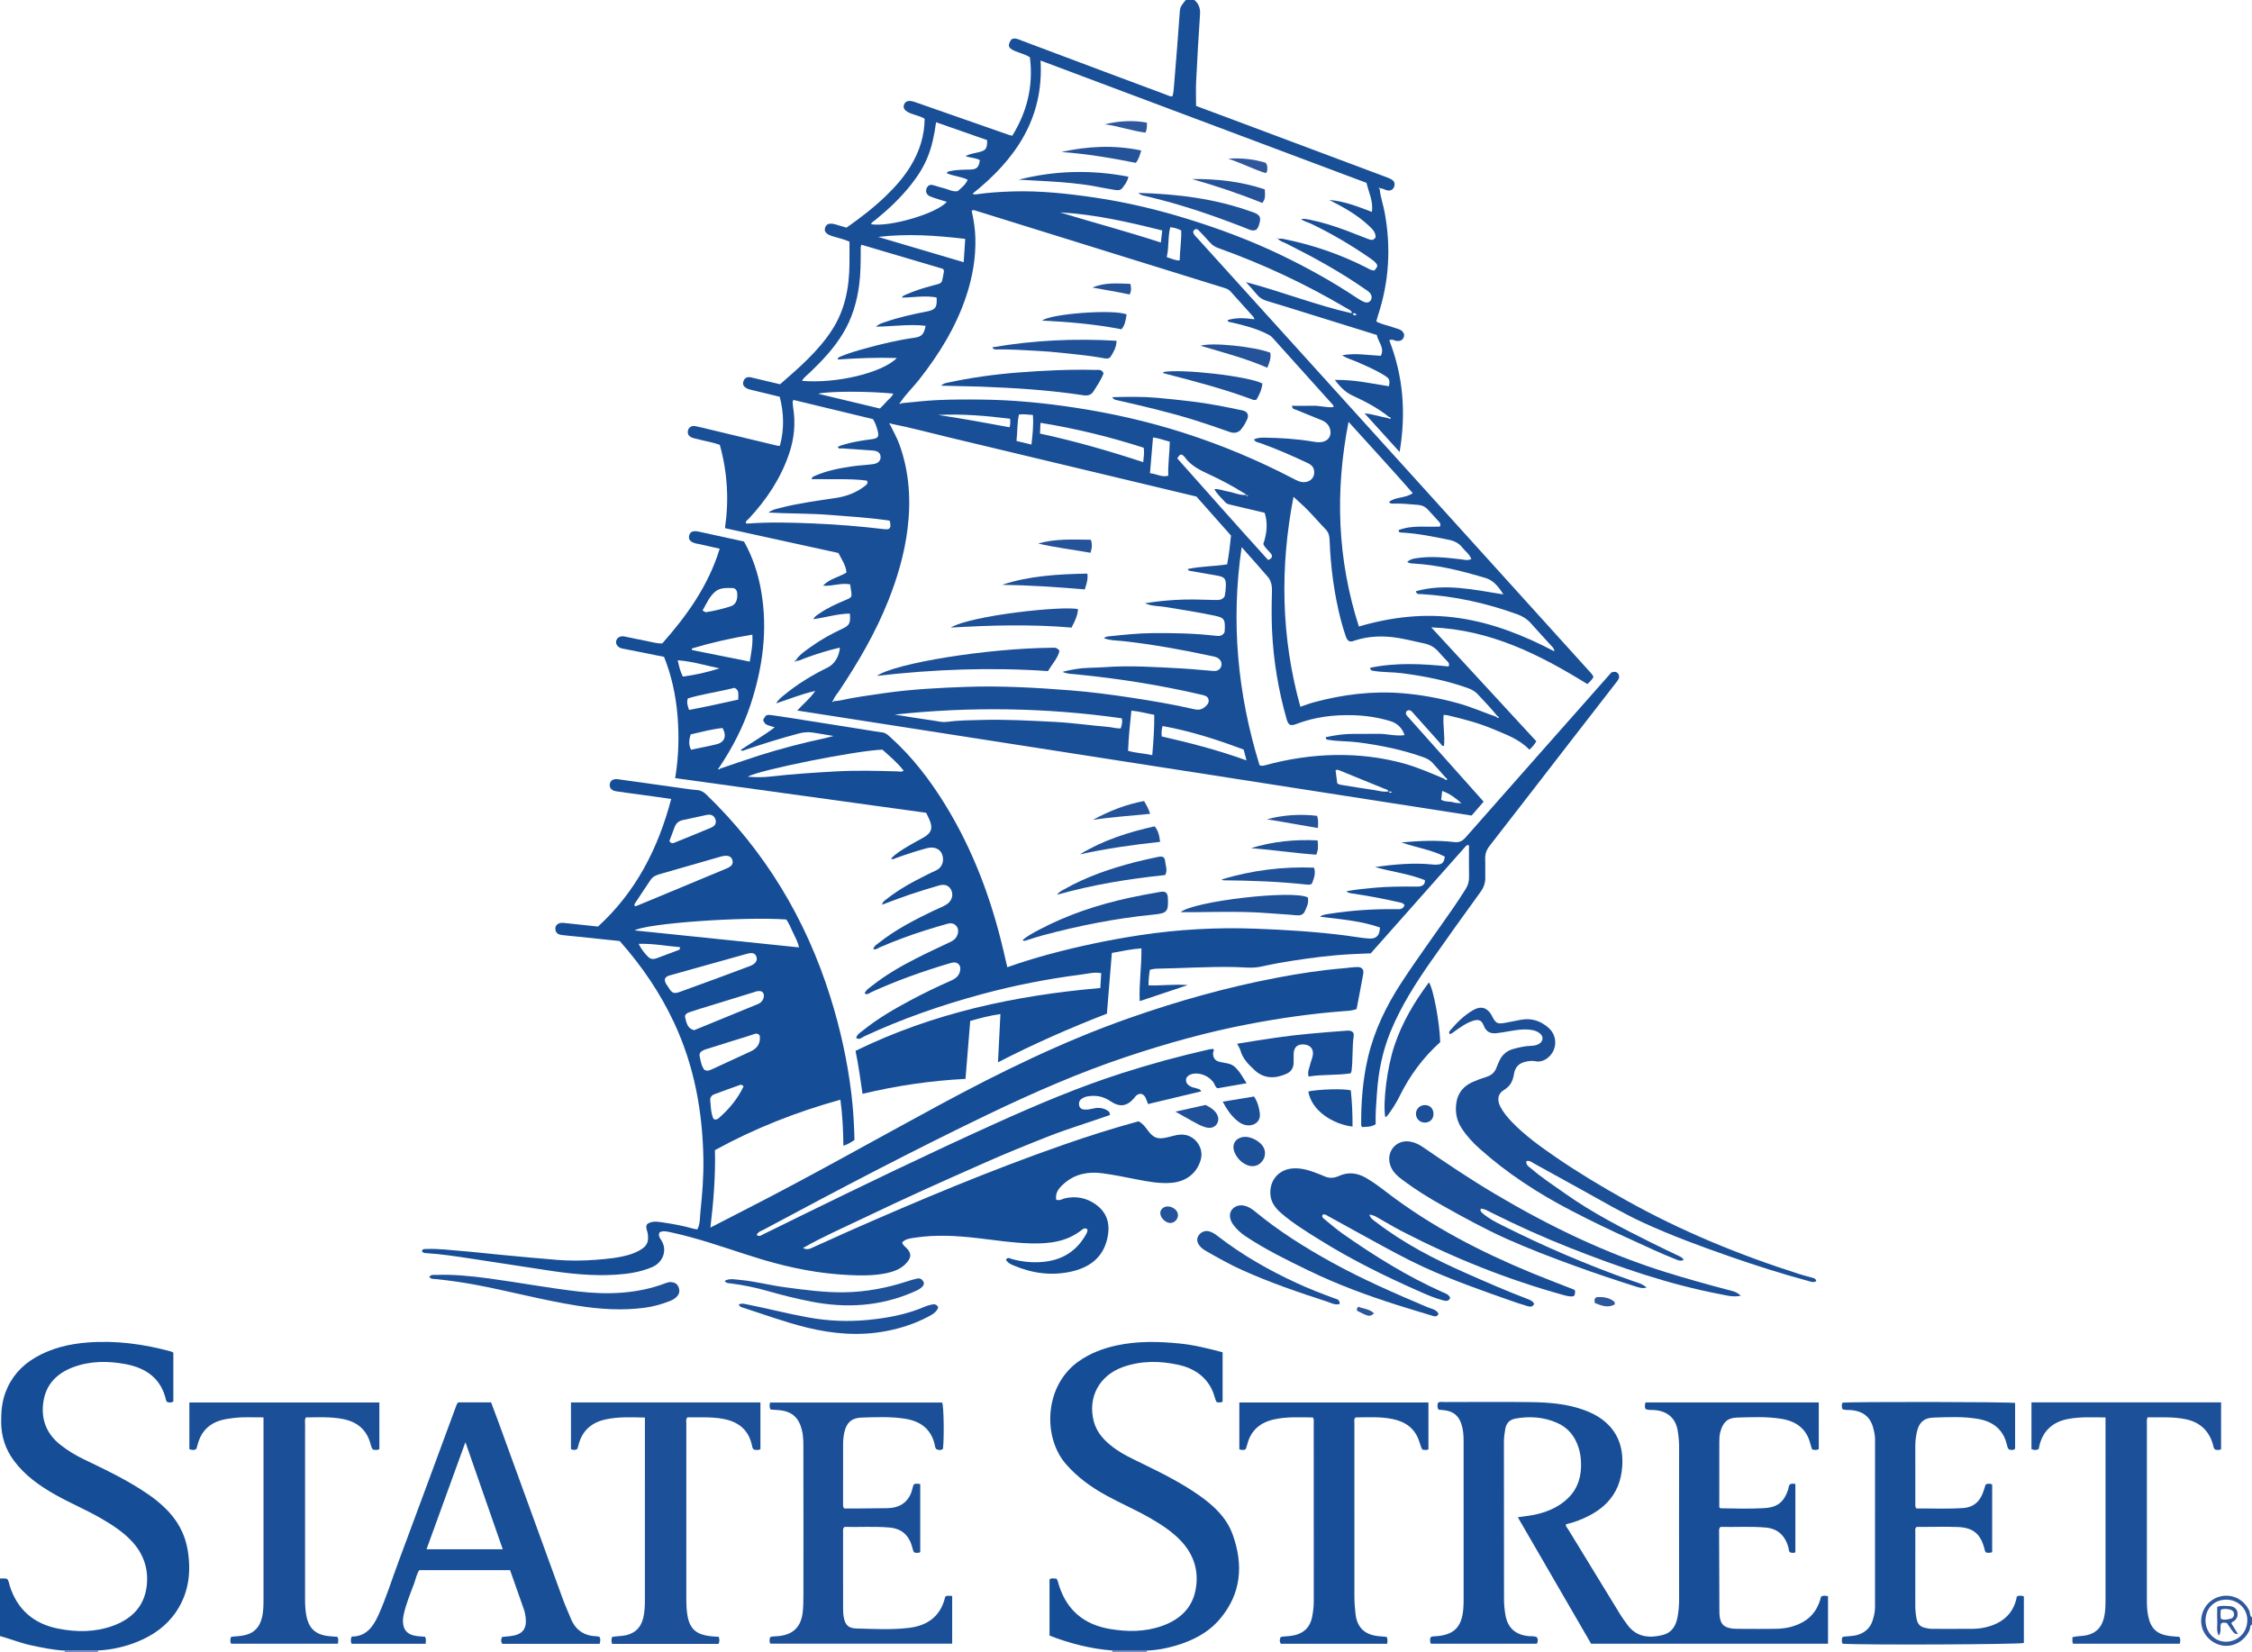 <?xml version="1.0" encoding="iso-8859-1"?>
<!-- Generator: Adobe Illustrator 27.0.0, SVG Export Plug-In . SVG Version: 6.00 Build 0)  -->
<svg version="1.1" id="Layer_1" xmlns="http://www.w3.org/2000/svg" xmlns:xlink="http://www.w3.org/1999/xlink" x="0px" y="0px"
	 viewBox="0 0 1565 1148" style="enable-background:new 0 0 1565 1148;" xml:space="preserve">
<g>
	<path style="fill:#194F97;" d="M830,0c3.12,2.622,4.226,5.842,3.941,9.998c-1.069,15.569-1.931,31.153-2.7,46.74
		c-0.269,5.455-0.043,10.934-0.043,16.873c8.454,3.149,17.289,6.427,26.113,9.73c35.402,13.253,70.803,26.51,106.197,39.786
		c1.39,0.521,2.819,1.084,4.02,1.926c1.722,1.207,1.987,3.13,1.227,4.93c-0.773,1.831-2.341,2.689-4.452,2.365
		c-1.807-0.278-3.326-1.58-5.243-1.415c-0.173-0.218-0.346-0.436-0.519-0.653c-0.097,0.118-0.255,0.225-0.279,0.356
		c-0.07,0.393,0.133,0.591,0.534,0.582c0.43,5.482,2.373,10.644,3.382,16.017c4.605,24.52,3.222,48.591-4.66,72.277
		c-0.416,1.252-0.717,2.542-1.097,3.904c3.957,2.12,8.282,2.763,12.306,4.257c1.242,0.461,2.56,0.729,3.773,1.25
		c2.453,1.052,3.648,3.017,3.16,4.958c-0.596,2.37-2.622,3.493-5.474,2.999c-1.411-0.244-2.691-1.423-4.705-0.381
		c9.635,24.781,11.776,50.376,7.177,77.613c-8.286-9.128-16.037-17.667-24.363-26.84c6.134,0.579,11.098,2.436,16.255,3.27
		c0.665,0.437,1.339,0.719,2.068,0.128c-0.23-0.68-0.819-0.787-1.388-0.924c-7.699-6.175-16.386-10.735-25.274-14.824
		c-5.072-2.333-8.573-6.022-12.345-10.863c13.169-0.337,25.386,2.471,37.617,4.368c0.82-4.389,0.406-5.353-3.328-7.659
		c-6.381-3.94-13.268-6.847-20.137-9.802c-2.801-1.205-5.848-1.915-9.078-4.071c9.297-1.714,17.816-0.022,26.923,0.374
		c2.797-5.616-1.941-9.675-2.804-14.475c-15.924-4.952-31.604-9.834-47.288-14.704c-9.671-3.003-19.325-6.064-29.035-8.934
		c-2.82-0.833-5.097-2.128-6.957-4.424c-2.299-2.838-4.819-5.497-7.634-8.674c24.977,6.638,48.567,15.977,73.241,21.602
		c0.036,0.008,0.133-0.253,0.382-0.743c-0.937-1.434-2.656-2.094-4.156-2.981c-28.261-16.691-57.868-30.523-88.766-41.576
		c-2.288-0.818-4.098-1.962-5.679-3.779c-2.62-3.012-5.413-5.874-8.168-8.766c-0.32-0.336-0.86-0.462-1.221-0.645
		c-1.252,0.054-1.879,0.759-2.339,1.811c0.114,1.961,1.63,3.105,2.841,4.443c27.369,30.236,54.736,60.474,82.103,90.711
		c37.867,41.838,75.736,83.673,113.6,125.513c25.355,28.017,50.706,56.036,76.047,84.064c1.327,1.468,2.833,2.818,3.612,4.772
		c-1.185,2.04-2.838,3.654-4.269,4.918c-33.283-20.579-67.502-37.861-108.476-39.411c24.687,26.771,48.801,52.921,73.024,79.189
		c-1.421,2.322-2.887,4.227-4.909,5.781c-6.844-7.237-15.877-10.353-24.545-14.04c-10.428-4.436-21.363-7.3-32.377-9.856
		c-0.775-0.18-1.599-0.147-2.617-0.231c-0.633,7.294,1.091,14.402,0.263,21.536c-1.495,0.269-1.896-1.023-2.63-1.845
		c-6.099-6.829-12.178-13.675-18.32-20.466c-1.378-1.524-2.711-3.759-5.237-1.635c-0.913,2.083,0.626,3.135,1.694,4.336
		c10.404,11.688,20.821,23.365,31.237,35.042c6.864,7.696,13.731,15.388,20.814,23.325c-2.789,3.221-5.471,6.319-8.352,9.646
		c-156.047-24.298-312.148-48.604-468.637-72.971c4.029-4.533,8.688-8.044,12.528-13.634c-9.95,2.261-18.429,5.811-27.258,8.666
		c1.529-2.565,3.791-4.328,5.996-6.131c9.189-7.515,19.26-13.623,29.913-18.824c4.704-2.297,7.996-7.737,8.449-13.816
		c-8.308,1.898-16.308,4.429-24.204,7.337c-2.009,0.74-3.908,1.9-6.152,1.898c-0.13-0.116-0.257-0.234-0.383-0.355
		c2.862-4.232,7.103-6.928,11.136-9.808c6.644-4.745,13.788-8.65,21.182-12.107c5.135-2.401,5.936-3.972,5.332-10.629
		c-8.413,0.111-16.497,2.713-25.415,3.883c1.186-2.078,2.767-2.875,4.122-3.823c5.611-3.928,11.816-6.733,18.11-9.348
		c4.678-1.944,4.774-2.07,3.984-6.987c-0.207-1.287-0.386-2.579-0.6-4.012c-6.386-1.274-12.34,1.509-18.829,0.884
		c4.616-4.838,10.984-5.85,16.299-9.089c-0.407-5.154-3.327-9.067-5.614-13.609c-26.042-5.699-52.265-11.439-78.838-17.254
		c2.878-19.657,1.738-38.745-3.592-57.918c-5.177-1.865-10.775-2.66-16.181-4.144c-1.12-0.307-2.298-0.476-3.352-0.934
		c-2.073-0.9-3.041-2.55-2.594-4.821c0.422-2.143,2.491-3.56,4.947-3.107c3.426,0.632,6.803,1.537,10.194,2.351
		c15.816,3.795,31.629,7.6,47.448,11.386c0.288,0.069,0.624-0.062,1.337-0.148c3.01-11.187,2.829-22.429-0.144-33.953
		c-6.518-1.595-12.927-3.221-19.371-4.697c-1.484-0.34-2.93-0.719-4.168-1.533c-1.461-0.961-2.366-2.298-1.78-4.235
		c0.598-1.977,1.828-3.206,3.921-3.194c1.138,0.007,2.282,0.373,3.408,0.638c5.973,1.405,11.941,2.829,18.223,4.321
		c13.09-11.412,26.354-22.774,36.023-37.603c9.132-14.006,12.063-29.687,12.215-46.083c0.047-5.14,0.007-10.281,0.007-15.381
		c-4.148-1.943-8.255-2.664-12.175-3.943c-4.001-1.306-5.583-3.125-4.808-5.676c0.867-2.855,3.212-3.611,7.411-2.376
		c2.383,0.701,4.761,1.417,7.475,2.225c9.449-6.615,18.659-13.674,27.078-21.75c6.634-6.364,12.726-13.189,17.505-21.068
		c6.053-9.979,9.632-20.758,9.737-32.873c-2.711-1.683-6.142-2.39-9.357-3.599c-4.249-1.597-5.924-3.599-4.976-6.164
		c0.993-2.685,3.429-3.301,7.661-1.823c21.619,7.552,43.23,15.127,64.848,22.684c0.772,0.27,1.585,0.424,2.724,0.723
		c10.332-16.742,14.75-34.699,12.26-54.52c-3.215-2.194-7.204-2.903-10.784-4.532c-4.409-2.006-4.889-3.753-2.06-7.951
		c2.591-1.345,4.905,0.05,7.172,0.895c20.058,7.48,40.083,15.047,60.125,22.571c13.361,5.017,26.724,10.029,40.112,14.973
		c1.373,0.507,2.697,1.362,4.431,1.203c0.822-2.318,0.938-4.809,1.137-7.257c1.415-17.399,2.859-34.796,4.072-52.21
		C820.169,4.19,822.312,2.319,824,0C826,0,828,0,830,0z M965.022,549.964c0.564,1.278,1.408,1.097,2.584,0.299
		c-1.039-0.084-1.848-0.15-2.658-0.215c-0.498-1.498-2.008-1.542-3.121-2.003c-10.071-4.164-20.18-8.235-30.273-12.346
		c-1.02-0.416-1.972-1.148-3.416-0.379c0.39,3.022,0.786,6.09,1.17,9.061c1.218,1.011,2.613,1.055,3.858,1.264
		c7.17,1.206,14.357,2.318,21.552,3.37C958.129,549.515,961.493,550.683,965.022,549.964z M866.052,343.942
		c0.076,1.225,0.682,0.819,1.575,0.416c-0.739-0.147-1.2-0.239-1.661-0.331c-0.139-0.778-0.838-0.914-1.385-1.259
		c-8.018-5.055-16.406-9.454-24.99-13.418c-6.247-2.885-12.208-5.943-16.315-11.709c-0.192-0.27-0.4-0.544-0.651-0.755
		c-1.906-1.599-2.443-1.434-4.541,1.623c21.016,23.57,41.967,47.321,63.218,70.703c3.212-1.422,3.196-2.969,1.56-4.916
		c-1.691-2.012-3.884-3.636-4.938-6.246c2.444-7.175,3.281-14.411,0.925-21.7c-8.018-1.886-15.602-3.654-23.176-5.465
		c-1.433-0.343-2.982-0.53-4.056-1.711c-2.628-2.889-5.583-5.516-7.745-9.21c3.432-0.383,6.171,1.081,9.073,1.531
		C857.337,342.178,861.445,344.391,866.052,343.942z M1003.762,541.257c0.537,0.594,1.086,1.145,1.943,0.567
		c0.038-0.82-0.608-1.045-1.075-1.412c-2.982-3.361-5.961-6.726-8.948-10.083c-1.705-1.916-3.88-3.134-6.247-3.99
		c-14.759-5.335-30.027-8.381-45.557-10.431c-6.786-0.896-13.64-0.592-20.385-1.716c-0.874-0.146-2.067,0.149-2.192-1.873
		c5.908-1.274,11.897-2.229,18.022-2.274c6.164-0.045,12.33-0.008,18.494-0.076c6.055-0.066,12.051,1.805,18.259,0.921
		c-1.457-4.709-4.931-8.204-9.535-9.632c-8.457-2.622-17.164-3.938-25.981-4.208c-13.572-0.416-26.868,1.205-39.661,6.102
		c-4.208,1.611-5.6,0.824-6.851-3.596c-5.679-20.068-9.104-40.513-10.057-61.357c-0.411-8.995-0.318-17.993-0.058-26.99
		c0.108-3.751-0.388-7.421-2.892-10.34c-5.735-6.685-11.637-13.226-18.173-20.619c-7.652,52.285-2.715,102.493,12.453,151.601
		c1.76,0.649,2.898,0.221,3.992-0.073c16.127-4.336,32.484-6.89,49.228-7.086c16.078-0.188,31.815,1.664,47.332,5.983
		C985.523,533.358,994.586,537.416,1003.762,541.257z M1039.87,498.148c0.436,0.743,0.992,1.021,1.935,0.373
		c-0.505-0.379-0.941-0.707-1.378-1.035c-4.26-5.336-9.02-10.224-13.682-15.198c-1.859-1.983-4.222-3.219-6.753-4.124
		c-14.778-5.284-30.058-8.26-45.589-10.289c-6.621-0.865-13.308-0.544-19.886-1.666c-0.943-0.161-2.076-0.02-2.333-2.121
		c18.161-3.791,36.436-2.789,54.482-0.917c0.798-1.872-0.03-2.715-0.838-3.579c-2.048-2.191-4.172-4.319-6.105-6.607
		c-2.702-3.2-6.117-5.018-10.156-5.862c-6.014-1.256-11.976-2.81-18.032-3.794c-10.123-1.644-20.21-1.406-30.076,1.804
		c-1.099,0.357-2.135,0.992-3.617,0.503c-1.532-0.539-2.187-2.099-2.701-3.687c-1.075-3.315-2.168-6.632-3.053-10
		c-4.924-18.734-7.406-37.828-8.125-57.156c-0.106-2.84-0.885-5.067-2.89-7.123c-4.184-4.292-8.076-8.869-12.264-13.157
		c-3.115-3.189-6.507-6.108-9.904-9.266c-9.453,48.803-8.718,97.401,4.77,145.929c3.499-1.176,6.269-2.267,9.125-3.042
		c20.374-5.527,41.023-8.103,62.182-6.338c12.974,1.082,25.646,3.448,38.17,6.901C1022.29,491.215,1030.944,495.054,1039.87,498.148
		z M887.934,166.064c1.841-0.485,3.643-0.062,5.426,0.302c19.629,4.012,38.383,10.534,56.249,19.613
		c1.75,0.889,3.429,2.092,5.525,1.972c2.367-2.72,2.544-3.416,0.824-5.358c-0.977-1.103-2.212-2.009-3.432-2.859
		c-13.254-9.238-27.111-17.446-41.715-24.382c-2.1-0.997-4.511-1.404-6.636-3.159c2.257-0.278,4.021,0.1,5.827,0.463
		c8.817,1.774,17.36,4.456,25.759,7.622c4.968,1.873,9.888,3.873,14.852,5.755c1.882,0.713,3.867,1.458,5.359-1.187
		c0.06-3.737-2.647-6.047-5.189-8.407c-7.708-7.158-16.786-12.253-26.997-17.473c10.855,0.935,19.893,4.629,29.588,8.296
		c1.099-7.526-2.269-13.609-3.739-20.183c-75.483-28.327-150.82-56.6-226.519-85.009c2.398,40.252-17.558,68.902-47.29,92.58
		c1.53,0.755,2.696,0.394,3.815,0.238c7.921-1.106,15.882-1.59,23.871-1.84c19.212-0.6,38.252,1.453,57.182,4.235
		c21.871,3.215,43.371,8.306,64.5,14.848c22.384,6.931,44.297,15.111,65.422,25.296c17.984,8.67,35.423,18.32,52.043,29.416
		c1.654,1.104,3.38,2.159,5.201,2.936c1.572,0.671,3.4,0.746,4.545-0.861c1.18-1.656,0.991-3.448-0.237-5.093
		c-1.023-1.369-2.507-2.167-3.869-3.115c-17.098-11.899-35.306-21.879-53.888-31.219c-2.166-1.089-4.632-1.664-6.387-3.51
		L887.934,166.064z M626.23,280.237c8.278-0.747,16.542-1.775,24.837-2.169c10.465-0.498,20.942-0.498,31.436-0.372
		c21.696,0.261,43.208,2.343,64.591,5.607c25.46,3.886,50.541,9.54,75.129,17.389c26.333,8.406,51.703,19.023,76.197,31.783
		c2.665,1.389,5.276,2.866,8.447,2.57c4.298-0.402,6.925-3.675,6.38-7.879c-0.397-3.063-2.537-4.476-5.044-5.644
		c-10.536-4.911-21.16-9.606-32.117-13.52c-1.646-0.588-3.67-0.608-4.674-2.587c2.348-1.205,4.81-1.313,7.296-1.271
		c11.155,0.191,22.269,0.826,33.294,2.69c2.273,0.384,4.601,0.759,6.954,0.289c4.201-0.84,6.436-4.314,5.473-8.47
		c-0.791-3.411-3.026-5.438-6.125-6.696c-5.843-2.371-11.705-4.694-17.521-7.129c-1.051-0.44-2.72-0.319-2.946-2.827
		c4.95,0,9.724,0.118,14.488-0.033c4.827-0.152,9.535,1.467,14.345,0.941c0.216-1.102-0.481-1.645-1.022-2.247
		c-13.807-15.353-27.627-30.696-41.419-46.063c-1.155-1.287-2.612-2.005-4.107-2.742c-7.809-3.85-16.18-5.936-24.598-7.876
		c-0.922-0.212-2.081,0.021-2.426-1.525c6.128-1.882,12.336-1.441,18.56-0.569c0.003-1.138-0.644-1.697-1.169-2.283
		c-5.117-5.7-10.288-11.351-15.363-17.087c-1.305-1.475-2.964-2.012-4.714-2.555c-26.467-8.211-52.931-16.435-79.394-24.659
		c-30.898-9.603-61.794-19.209-92.69-28.818c-0.929-0.289-1.83-0.816-3.08-0.065c1.379,6.194,2.406,12.543,2.575,18.972
		c0.362,13.771-1.976,27.156-6.284,40.195c-7.134,21.59-18.897,40.58-32.875,58.336c-4.212,5.351-9.221,10.034-12.994,15.74
		c-0.292,0.235-0.801,0.483-0.415,0.891C625.587,280.905,625.999,280.652,626.23,280.237z M579.315,487.292
		c1.484-0.158,3-0.176,4.449-0.495c10.233-2.252,20.594-3.638,30.962-5.12c18.826-2.69,37.766-3.655,56.709-4.326
		c24.15-0.855,48.261,0.519,72.351,2.408c13.942,1.093,27.778,2.882,41.587,4.976c14.944,2.266,29.845,4.767,44.585,8.161
		c2.503,0.576,5.039,0.399,7.107-1.365c1.649-1.407,3.409-2.967,2.776-5.461c-0.569-2.243-2.489-2.708-4.57-3.195
		c-28.523-6.671-57.378-11.254-86.52-14.148c-3.417-0.339-6.988-0.26-10.314-1.789c3.062-0.952,6.13-1.427,9.188-1.956
		c6.597-1.14,13.287-0.816,19.922-1.314c17.999-1.349,35.95-0.049,53.904,0.89c7.308,0.383,14.589,1.255,21.893,1.744
		c3.072,0.206,5.009-1.372,5.493-3.928c0.44-2.325-1.122-4.74-3.761-5.684c-0.932-0.333-1.922-0.513-2.894-0.723
		c-19.983-4.312-40.07-7.966-60.399-10.297c-4.82-0.553-9.806-0.403-14.654-2.117c1.217-1.142,2.582-1.215,3.863-1.349
		c9.932-1.042,19.863-2.114,29.868-2.208c14.661-0.138,29.303,0.145,43.887,1.844c2.395,0.279,4.705,0.327,6.236-2.427
		c0.055-0.739,0.17-1.728,0.198-2.72c0.176-6.421-0.683-7.422-6.863-8.764c-11.536-2.504-23.21-4.187-34.839-6.147
		c-4.343-0.732-8.943-0.33-13.724-2.545c7.251-1.182,13.845-1.832,20.483-2.277c9.49-0.635,18.964-0.226,28.443,0.018
		c2.401,0.062,4.689,0.034,6.365-2.491c0.176-1.052,0.437-2.354,0.599-3.668c0.143-1.155,0.211-2.323,0.25-3.487
		c0.169-5.092-0.854-6.364-6.033-7.304c-5.882-1.068-11.778-2.06-17.666-3.099c-1.097-0.194-2.41-0.047-2.776-1.47
		c9.021-1.979,18.349-1.799,27.378-3.25c1.309-7.072,2.028-13.486,2.69-19.991c-8.007-9.038-15.946-17.997-24.03-27.122
		c-22.461-5.374-45.057-10.781-67.654-16.187c-34.55-8.266-69.093-16.556-103.652-24.782c-13.564-3.228-27.024-6.899-40.71-9.609
		c-0.359-0.313-0.826-0.553-1.177-0.176c-0.408,0.439,0.052,0.742,0.395,0.999c2.162,4.478,4.654,8.788,6.359,13.495
		c6.956,19.201,8.15,38.971,5.636,59.031c-2.138,17.06-6.95,33.45-13.284,49.415c-8.874,22.368-20.95,42.982-34.255,62.936
		c-1.463,2.194-3.318,4.154-4.186,6.722c-0.355,0.109-0.902,0.23-0.53,0.695C578.699,488.004,579.12,487.723,579.315,487.292z
		 M937.155,293.165c-9.565,48.632-7.746,95.601,7.169,142.231c23.153-6.735,46.092-9.315,69.536-5.88
		c23.356,3.423,44.968,11.936,66.33,23.15c-0.256-2.335-1.427-3.094-2.232-3.99c-4.674-5.199-9.462-10.295-14.1-15.525
		c-2.615-2.949-5.742-4.898-9.44-6.24c-21.683-7.865-43.979-12.728-67.029-14.045c-1.194-0.068-2.749,0.515-3.476-1.969
		c20.171-5.689,39.977-1.116,60.869,2.191c-3.645-5.644-6.945-9.772-12.552-11.445c-16.257-4.851-32.652-9.017-49.687-9.99
		c-1.614-0.092-3.254-0.035-4.597-1.284c2.629-1.739,3.284-1.915,5.795-2.343c10.48-1.786,20.886-0.535,31.304,0.635
		c2.338,0.263,4.749,1.136,7.432-0.139c-1.292-3.526-4.245-5.359-6.207-7.934c-2.348-3.08-5.584-4.668-9.255-5.422
		c-10.9-2.238-21.803-4.471-32.958-5.064c-0.886-0.047-2.126,0.186-2.06-1.701c9.296-3.633,19.205-1.938,28.694-2.445
		c0.534-1.406,0.325-2.273-0.438-3.099c-2.71-2.933-5.337-5.944-8.085-8.841c-1.901-2.003-4.281-2.993-7.094-3.182
		c-5.308-0.357-10.594-1.005-15.933-0.86c-1.234,0.034-2.669,0.437-3.858-1.131c4.599-3.753,11.147-2.356,16.497-6.125
		C967.16,325.989,952.403,310.088,937.155,293.165z M563.87,333.004c0.66-1.809,1.544-1.905,2.287-2.232
		c8.446-3.716,17.407-5.45,26.461-6.736c4.766-0.677,9.606-0.837,14.371-1.52c3.431-0.491,5.164-2.565,4.966-5.181
		c-0.189-2.5-1.837-3.951-5.288-4.223c-7.13-0.563-14.272-0.967-21.404-1.49c-1.023-0.075-2.37,0.663-3.042-0.971
		c1.416-0.936,3.007-1.306,4.578-1.777c6.235-1.868,12.645-2.783,19.07-3.643c4.327-0.58,5.161-1.715,4.014-5.967
		c-0.731-2.71-1.557-5.428-3.239-7.996c-18.37-4.432-36.856-8.892-55.26-13.333c-0.315,0.72-0.554,1.005-0.54,1.276
		c0.07,1.33,0.118,2.671,0.335,3.982c1.799,10.896,0.76,21.589-2.751,31.976c-5.848,17.301-15.743,32.155-28.168,45.416
		c-0.808,0.862-2.228,1.451-1.886,3.113c0.572,0.056,1.07,0.179,1.556,0.143c14.963-1.122,29.913-0.679,44.891-0.071
		c16.635,0.675,33.192,2.017,49.711,3.992c4.059,0.485,4.997-0.861,3.751-5.906c-13.71-2.111-27.772-2.897-41.806-4.02
		c-14.095-1.128-28.245-0.802-42.397-1.627c2.506-2.023,5.416-2.52,8.235-3.246c12.733-3.281,25.748-4.963,38.72-6.928
		c7.489-1.134,14.439-3.812,20.439-8.617c0.947-0.759,1.845-1.494,1.034-3.367c-6.127-0.928-12.576-0.972-19.016-1.032
		C577.042,332.956,570.594,333.004,563.87,333.004z M557.342,264.664c23.296,2.084,55.616-5.366,65.904-15.863
		c-13.932-0.459-27.47,0.12-41.143,1.046c0.297-1.484,0.944-1.64,1.555-1.897c5.825-2.452,11.884-4.208,17.957-5.879
		c11.058-3.043,22.202-5.697,33.58-7.319c5.454-0.777,6.889-2.387,8.046-8.339c-11.295-1.305-22.535,0.445-34.576,0.608
		c2.296-1.968,4.229-2.44,6.072-3.084c9.588-3.347,19.466-5.542,29.417-7.48c5.997-1.168,7.206-2.962,6.715-9.748
		c-7.959-1.485-16.024,0.011-24.12,0.11c0.552-1.3,1.685-1.584,2.748-2.051c5.794-2.545,11.771-4.534,17.893-6.126
		c8.418-2.189,6.759-1.238,8.484-9.379c0.133-0.628,0.292-1.319-0.581-2.436c-18.539-5.481-37.589-11.113-56.686-16.759
		c-0.718,1.712-0.441,3.225-0.448,4.695c-0.038,7.823-0.048,15.631-1.097,23.422c-1.592,11.832-4.941,23.033-11.114,33.31
		c-6.231,10.373-14.424,19.086-23.115,27.391C560.957,260.678,558.707,262.175,557.342,264.664z M650.516,84.954
		c-2.555,19.115-6.993,30.181-17.301,43.258c-7.253,9.202-15.717,17.192-24.789,24.563c-1.129,0.917-2.567,1.517-3.147,3.04
		c12.89,2.203,45.903-7.465,52.68-15.556c-1.672-0.503-3.259-0.945-4.822-1.459c-2.362-0.776-4.781-1.44-7.04-2.454
		c-2.218-0.996-3.039-3.272-2.184-5.424c0.881-2.219,2.573-2.873,4.837-2.192c2.54,0.763,5.064,1.599,7.64,2.216
		c3.014,0.722,5.813,2.603,9.252,1.853c2.44-2.294,5.295-4.283,6.853-7.892c-4.781-2.322-9.988-2.474-14.549-4.501
		c0.424-1.239,1.29-1.246,2.092-1.429c4.746-1.084,9.575-1.019,14.399-1.143c4.362-0.113,5.913-1.718,6.484-6.585
		c-2.932-1.619-6.472-1.507-9.964-2.739c2.99-1.628,5.968-1.973,8.85-2.655c5.429-1.284,6.269-2.433,6.179-8.49
		C674.359,93.296,662.64,89.196,650.516,84.954z M621.691,496.619c9.16,1.433,18.305,2.972,27.489,4.235
		c2.76,0.379,5.461,1.224,8.376,0.84c8.421-1.109,16.925-1.167,25.396-1.376c16.639-0.41,33.25,0.518,49.87,1.373
		c12.47,0.641,24.805,2.433,37.22,3.487c2.909,0.247,5.754,1.246,8.805,1.002c0.746-2.413,1.401-4.572,0.67-6.992
		C726.896,491.748,674.36,490.939,621.691,496.619z M722.717,301.31c24.498,5.286,48.091,12.112,71.747,19.865
		c0.397-3.777,0.857-6.858,0.343-10.009c-23.475-7.557-47.187-13.371-71.72-17.316C722.959,296.428,722.855,298.531,722.717,301.31z
		 M670.762,166.018c-20.376-2.401-40.341-3.759-60.528-1.373c19.647,5.808,39.293,11.615,59.469,17.58
		C670.066,176.673,670.397,171.608,670.762,166.018z M800.749,524.796c0.784-9.449,1.523-18.49,1.381-28.03
		c-5.285-0.95-10.324-2.402-15.898-2.89c-1.021,9.35-1.883,18.525-2.308,27.902C789.444,523.4,794.942,523.513,800.749,524.796z
		 M864.268,520.951c-18.519-6.995-37.035-12.917-56.348-16.39c-0.816,2.687-0.771,4.796-0.626,7.231
		c19.792,4.481,39.264,9.557,58.94,16.653C865.471,525.537,864.94,523.511,864.268,520.951z M736.578,147.61
		c23.306,7.08,46.773,13.294,70.126,20.936c0.35-2.962,0.653-5.537,0.989-8.378C784.097,154.266,760.705,148.916,736.578,147.61z
		 M611.483,283.905c1.638-1.691,3.34-3.285,4.844-5.049c1.458-1.71,3.603-2.913,4.379-5.321
		c-17.111-1.757-45.178-1.719-52.177,0.108C582.772,277.046,596.798,280.397,611.483,283.905z M799.158,328.846
		c4.499,0.446,8.152,3.017,12.712,1.78c-0.249-8.025,0.91-15.734,1.051-23.647c-3.979-1.08-7.52-2.425-11.648-2.965
		C800.573,312.235,799.888,320.275,799.158,328.846z M706.405,306.448c3.727,0.895,6.918,1.662,10.381,2.494
		c0.778-6.862,1.556-13.529,1.008-20.563c-3.392-0.196-6.458-0.761-9.686-0.289C706.793,294.113,707.103,300.077,706.405,306.448z
		 M701.944,291.013c-16.815-2.094-33.341-3.475-49.995-2.635c16.622,2.459,33.133,5.497,49.668,8.568
		C702.16,294.788,702.195,293.176,701.944,291.013z M810.81,178.689c3.233,0.953,5.681,2.387,8.971,2.303
		c0.187-6.965,1.292-13.803,1.102-20.815c-2.389-1.328-4.869-1.935-7.599-2.31C811.474,164.696,812.5,171.569,810.81,178.689z
		 M1015.648,558.189c-4.148-3.573-8.241-6.703-13.44-8.514c-0.254,2.296-0.465,4.202-0.679,6.139
		c2.843,1.671,5.977,0.947,8.786,1.849C1011.977,558.197,1013.862,558.037,1015.648,558.189z M939.944,218.24
		c0.89,0.755,1.628,1.374,2.794,0.401C941.95,217.854,941.226,217.171,939.944,218.24z"/>
	<path style="fill:#154D96;" d="M0,1097c1.649,0.105,3.329-0.27,4.913,0.28c1.245,1.326,1.313,3.098,1.798,4.644
		c5.23,16.687,16.732,26.525,33.553,29.887c12.681,2.534,25.507,2.602,37.926-1.83c12.645-4.513,21.557-12.849,23.594-26.519
		c1.865-12.514-1.826-23.702-10.746-32.951c-6.194-6.422-13.616-11.14-21.283-15.552c-10.092-5.807-20.865-10.294-30.996-16.003
		c-11.082-6.245-21.423-13.463-29.122-23.878c-5.824-7.88-8.733-16.68-8.821-26.493c-0.063-7.036,0.443-13.938,2.889-20.617
		c3.946-10.774,11.069-18.846,20.891-24.568c11.133-6.486,23.346-9.394,36.069-10.397c19.791-1.56,39.151,1.026,58.219,6.251
		c0.464,0.127,0.878,0.44,1.585,0.805c0,11.17,0,22.435,0,33.766c-1.17,1.319-2.676,0.691-4.054,0.719
		c-0.409-0.55-0.871-0.904-0.968-1.339c-3.375-15.152-13.838-22.52-28.203-25.19c-12.252-2.277-24.519-2.299-36.403,2.148
		c-11.057,4.137-18.681,11.627-20.613,23.58c-1.989,12.307,1.907,22.654,11.882,30.466c4.864,3.81,10.098,7.018,15.657,9.708
		c15.708,7.601,31.514,15.02,45.902,25.047c3.697,2.576,7.166,5.401,10.45,8.49c8.766,8.249,14.422,18.131,16.361,30.094
		c2.456,15.153,0.693,29.522-8.024,42.507c-6.513,9.702-15.71,16.227-26.34,20.653c-8.947,3.725-18.356,5.831-28.079,6.326
		c-7.721,0.03-15.443,0.06-23.164,0.09c-7.963-0.473-15.745-2.056-23.516-3.751C14.073,1141.779,7.163,1138.97,0,1137
		C0,1123.667,0,1110.333,0,1097z"/>
	<path style="fill:#2F579C;" d="M1565,1129c-1.717,0.732-1.122,2.537-1.666,3.795c-2.984,6.91-10.1,11.511-17.361,10.969
		c-7.382-0.552-13.984-6.043-15.776-13.123c-2.198-8.683,2.77-17.856,11.219-20.718c8.87-3.005,18.06,1.203,21.8,9.767
		c0.623,1.426,0.016,3.382,1.783,4.311C1565,1125.667,1565,1127.333,1565,1129z M1547.137,1111.696
		c-8.348-0.007-14.412,6.03-14.452,14.386c-0.038,8.157,6.208,14.823,14.156,14.862c7.265,0.035,14.705-5.235,14.903-14.793
		C1561.914,1118.026,1555.218,1111.703,1547.137,1111.696z"/>
	<path style="fill:#6D7BB2;" d="M797.074,1147.062c-0.222,0.297-0.246,0.609-0.074,0.938c-8,0-16,0-24,0
		c-0.011-0.325-0.022-0.649-0.033-0.974C781.003,1147.038,789.038,1147.05,797.074,1147.062z"/>
	<path style="fill:#6D7BB2;" d="M45,1148c0.058-0.308,0.015-0.602-0.129-0.88c7.721-0.03,15.443-0.06,23.164-0.09
		c-0.012,0.323-0.024,0.647-0.036,0.97C60.333,1148,52.667,1148,45,1148z"/>
	<path style="fill:#154D96;" d="M626.931,863.423c0.62,2.267,2.271,3.011,3.349,4.235c2.915,3.31,3.091,5.846,0.306,9.317
		c-3.87,4.823-9.351,6.758-15.125,7.936c-8.523,1.738-17.163,1.599-25.796,1.189c-20.365-0.968-40.187-4.886-59.703-10.704
		c-17.023-5.076-33.694-11.273-50.87-15.841c-4.491-1.194-8.999-2.351-13.548-3.284c-2.381-0.488-4.902-1.092-7.201,0.17
		c-1.043,2.132,0.047,3.735,1.048,5.215c4.644,6.861,1.511,15.671-6.236,18.959c-8.098,3.437-16.606,4.71-25.247,5.262
		c-16.363,1.045-32.557-0.727-48.699-3.247c-16.908-2.64-33.828-5.197-50.747-7.765c-10.85-1.647-21.695-3.353-32.667-4.009
		c-1.034-0.062-1.934-0.35-2.597-1.202c0.377-1.954,1.868-1.597,3.099-1.651c8.179-0.353,16.283,0.748,24.404,1.389
		c8.946,0.706,17.864,1.77,26.8,2.608c13.245,1.242,26.485,2.554,39.747,3.584c8.795,0.683,17.613,0.625,26.433-0.046
		c7.804-0.594,15.566-1.26,23.138-3.421c2.746-0.784,5.34-1.861,7.799-3.252c5.061-2.863,6.361-5.784,5.518-11.596
		c-0.262-1.803-1.276-3.476-0.92-5.371c0.059-0.317,0.26-0.608,0.529-1.207c3.055-2.235,6.73-1.755,10.323-1.233
		c7.399,1.074,14.752,2.42,21.955,4.482c0.784,0.225,1.619,0.273,2.604,0.431c2.082-4.024,1.714-8.494,2.16-12.679
		c1.287-12.068,2.224-24.2,2.02-36.349c-0.547-32.747-6.299-64.415-20.222-94.313c-9.693-20.815-22.424-39.609-37.914-57.041
		c-9.326-0.981-18.902-1.996-28.479-2.994c-3.806-0.396-7.622-0.698-11.42-1.15c-2.23-0.265-4.296-0.961-4.769-3.598
		c-0.573-3.194,1.84-5.267,5.757-4.866c7.769,0.795,15.532,1.653,23.806,2.54c26.209-23.895,41.792-54.132,50.885-88.698
		c-8.115-1.13-15.827-2.207-23.539-3.275c-4.94-0.684-9.893-1.287-14.82-2.053c-3.158-0.491-4.725-2.437-4.332-5.016
		c0.38-2.494,2.446-3.791,5.737-3.337c14.654,2.022,29.298,4.112,43.949,6.159c3.623,0.506,7.245,1.104,10.888,1.349
		c2.683,0.181,4.602,1.272,6.514,3.119c40.83,39.434,69.181,86.488,86.148,140.548c6.933,22.09,11.921,44.611,14.678,67.579
		c1.265,10.535,1.891,21.167,2.135,31.957c-2.361,1.596-4.705,3.034-7.704,4c-0.137-10.715-0.602-21.119-2.077-31.993
		c-30.616,8.495-59.506,19.855-87.189,35.032c0.431,17.855-0.959,35.55-3.16,53.84c8.508-4.38,16.303-8.428,24.127-12.416
		c45.617-23.25,90.119-48.569,135.167-72.874c42.578-22.972,85.934-44.215,131.688-60.29
		c33.738-11.853,68.055-21.506,103.184-28.161c15.187-2.877,30.476-5.231,45.907-6.487c3.148-0.256,6.285-0.781,9.434-0.855
		c3.174-0.075,4.718,1.631,4.182,4.68c-1.434,8.167-3.064,16.3-4.625,24.498c-3.146,1.265-6.323,1.286-9.42,1.521
		c-22.074,1.675-43.933,4.829-65.672,8.987c-28.752,5.499-56.861,13.337-84.6,22.601c-33.136,11.066-65.049,25.046-96.504,40.162
		c-52.577,25.267-104.197,52.39-155.603,79.933c-1.803,0.966-4.077,1.477-5.116,3.789c1.848,1.577,3.267,0.191,4.58-0.442
		c7.781-3.754,15.501-7.633,23.259-11.434c45.491-22.286,91.108-44.31,137.262-65.197c29.049-13.146,58.378-25.608,88.793-35.355
		c19.932-6.388,40.097-11.882,60.506-16.499c0.953-0.216,1.948-0.252,2.81-0.357c1.142,1.096-0.052,1.901-0.067,2.794
		c-0.054,3.288,1.265,5.369,4.527,6.202c3.518,0.899,7.408,0.812,10.326,3.303c3.588,3.064,5.667,7.301,8.479,11.565
		c-7.05,1.225-13.72,2.384-20.196,3.509c-1.551-0.796-1.743-2.213-2.39-3.341c-2.697-4.704-9.217-7.707-14.547-6.757
		c-2.875,0.513-4.908,2.132-4.966,4.153c-0.08,2.782,1.848,4.129,4.064,5.094c1.049,0.457,2.283,0.488,3.338,0.934
		c1.014,0.429,2.381,0.295,3.143,2.056c-12.339,2.946-24.582,5.87-36.939,8.821c-0.7-1.797-1.11-3.237-1.795-4.531
		c-1.546-2.923-4.109-3.374-6.571-1.228c-0.492,0.428-0.804,1.056-1.239,1.557c-5.064,5.826-9.96,6.678-16.674,2.129
		c-4.897-3.318-9.985-4.201-15.626-3.297c-1.692,0.271-3.183,0.91-4.527,1.944c-1.521,1.169-1.781,2.788-1.408,4.496
		c0.416,1.902,1.882,2.661,3.685,2.767c2.006,0.118,3.952-0.244,5.92-0.703c3.69-0.862,7.284-0.561,10.525,1.677
		c0.74,0.511,1.038,1.263,1.286,2.79c-14.32,5.076-29.038,9.432-43.296,15.057c-14.523,5.73-28.996,11.58-43.267,17.915
		c-14.109,6.263-28.249,12.461-42.295,18.865c-14.199,6.474-28.363,13.034-42.426,19.798c-13.832,6.652-27.961,12.743-42.114,20.828
		c3.411,1.684,5.418,0.202,7.318-0.629c8.37-3.663,16.635-7.565,24.996-11.25c48.781-21.498,97.908-42.14,148.263-59.73
		c17.394-6.076,34.949-11.642,52.622-16.469c2.779,1.414,4.484,3.647,6.164,5.954c4.328,5.945,7.368,6.862,14.644,5.009
		c3.977-1.012,7.864-2.361,12.214-1.389c6.767,1.512,12.549,9.118,10.181,17.281c-2.641,9.105-9.931,14.984-20.173,15.886
		c-8.23,0.725-16.276-0.804-24.27-2.362c-7.988-1.557-15.957-3.23-24.025-4.282c-9.617-1.254-18.652,0.413-26.188,6.903
		c-3.336,2.873-6.567,6.168-5.792,11.459c2.444,0.974,4.34-0.578,6.333-1c7.585-1.604,14.593-0.306,20.878,4.098
		c7.675,5.379,10.893,13.02,8.243,24.295c-2.997,12.754-12.103,19.546-24.253,22.421c-13.872,3.283-27.434,1.523-40.498-3.99
		c-2.062-0.87-4.368-1.748-5.585-4.153c1.302-2.06,3.044-0.706,4.388-0.341c6.823,1.853,13.736,2.537,20.765,1.973
		c12.553-1.008,22.568-6.414,29.336-17.256c1.023-1.638,2.247-3.27,2.149-5.343c-1.619-1.41-2.913-0.507-4.087,0.422
		c-10.296,8.142-22.314,9.544-34.887,9.271c-12.514-0.272-24.838-2.224-37.224-3.657c-14.591-1.689-29.194-2.558-43.795-0.31
		C632.68,860.608,629.412,860.868,626.931,863.423z M555.263,658.408c-0.892-4.214-2.762-7.19-4.185-10.345
		c-1.422-3.153-2.796-6.339-4.666-9.066c-30.845-2.084-97.462,2.78-105.407,7.612C478.786,650.511,516.638,654.42,555.263,658.408z
		 M441.208,629.917c1.057-0.375,1.823-0.607,2.559-0.912c9.956-4.13,19.907-8.27,29.859-12.407c10.411-4.328,20.837-8.623,31.228-13
		c3.725-1.569,4.825-3.275,4.122-5.827c-0.741-2.687-3.045-3.582-7.027-2.729c-0.163,0.035-0.329,0.057-0.488,0.102
		c-14.339,4.113-28.681,8.217-43.014,12.352c-2.422,0.699-4.765,1.678-6.24,3.855c-3.816,5.635-7.553,11.322-11.289,17.01
		C440.794,628.55,441.019,628.968,441.208,629.917z M462.006,680.516c-0.097,2.447,1.52,4.055,2.633,5.852
		c2.483,4.01,3.691,4.441,8.169,2.837c7.482-2.68,14.939-5.431,22.396-8.182c8.696-3.208,17.397-6.403,26.062-9.693
		c3.873-1.471,5.383-3.932,4.344-6.597c-0.909-2.331-2.826-2.921-6.768-1.822c-17.546,4.887-35.078,9.822-52.616,14.736
		C464.638,678.092,462.917,678.303,462.006,680.516z M482.37,715.958c14.58-5.971,29.281-11.986,43.973-18.02
		c0.76-0.312,1.512-0.714,2.162-1.213c1.931-1.484,2.874-4.393,2.087-6.192c-0.794-1.816-2.467-2.223-5.676-1.365
		c-0.319,0.085-0.611,0.265-0.928,0.363c-12.654,3.891-25.311,7.771-37.963,11.669c-2.371,0.73-4.738,1.48-7.077,2.307
		c-1.658,0.586-3.321,1.694-2.823,3.56C477.072,710.617,477.521,714.738,482.37,715.958z M527.975,719.668
		c-1.457-1.777-2.637-1.439-4.006-0.964c-3.442,1.195-6.945,2.216-10.424,3.304c-7.589,2.371-15.185,4.718-22.763,7.121
		c-3.511,1.114-5.099,2.583-4.563,4.97c0.746,3.323,1.185,6.862,3.302,9.408c2.214,1.168,3.864,0.246,5.519-0.517
		c8.878-4.092,17.742-8.215,26.628-12.289C526.498,728.486,528.644,724.838,527.975,719.668z M465.175,584.538
		c1.362,2.015,2.583,1.496,3.865,0.969c8.264-3.394,16.56-6.711,24.798-10.166c3.174-1.331,4.132-3.167,3.406-5.675
		c-0.809-2.795-2.919-3.997-6.251-3.311c-5.507,1.134-10.976,2.453-16.486,3.577c-2.892,0.59-4.711,2.227-5.709,4.929
		C467.601,578.099,466.379,581.328,465.175,584.538z M516.738,754.987c-1-1.128-1.748-1.245-2.332-1.037
		c-6.084,2.158-12.162,4.334-18.2,6.615c-1.687,0.637-2.814,2.249-2.646,3.922c0.453,4.524,0.426,9.191,2.285,13.171
		c1.922,0.855,2.945,0.041,3.978-0.87C506.851,770.586,512.709,763.5,516.738,754.987z M443.801,655.928
		c2.063,4.094,4.198,6.595,6.502,8.959c1.702,1.747,3.772,1.898,5.962,1.088c4.974-1.84,9.948-3.679,14.899-5.579
		c0.661-0.254,1.708-0.42,1.294-2.162C463.325,657.533,454.144,655.638,443.801,655.928z"/>
	<path style="fill:#154D96;" d="M500.232,534.236c9.116-3.074,18.191-6.276,27.356-9.193c15.039-4.787,30.308-8.735,45.743-12.035
		c1.767-0.378,3.505-0.893,5.98-1.531c-5.31-0.881-9.846-1.677-14.396-2.374c-3.316-0.509-6.519-0.238-9.844,0.648
		c-12.681,3.38-25.197,7.261-37.597,11.538c-0.741,0.256-1.432,0.94-2.759-0.077c7.881-5.301,16.018-9.937,23.695-15.756
		c-6.642-1.885-6.642-1.885-8.123-5.08c2.024-3.698,2.219-3.904,6.616-3.29c7.075,0.988,14.129,2.129,21.186,3.239
		c14.116,2.222,28.228,4.467,42.341,6.701c4.267,0.675,8.523,1.427,12.805,1.985c2.355,0.306,3.855,1.807,5.461,3.247
		c15.385,13.795,27.778,30.019,38.519,47.569c18.912,30.901,31.455,64.357,39.796,99.49c0.989,4.167,1.952,8.339,3.007,12.852
		c9.9-3.46,19.518-6.47,29.251-9.076c20.874-5.589,41.979-10.027,63.365-13.243c26.414-3.973,52.938-5.44,79.601-4.459
		c21.106,0.776,42.18,2.095,63.146,4.771c5.277,0.673,10.524,1.685,15.82,2.086c5.251,0.397,7.63-2.05,7.784-7.688
		c-13.386-4.693-27.563-5.711-41.727-7.508c2.044-1.415,4.374-1.63,6.647-1.989c15.323-2.418,30.744-3.427,46.251-3.217
		c2.296,0.031,4.775,0.349,5.912-2.78c-0.882-1.594-2.537-1.749-4.124-2.113c-10.687-2.453-21.461-4.437-32.306-6.041
		c-1.326-0.196-2.637-0.306-4.017-1.513c6.49-1.232,12.786-1.798,19.08-2.402c9.796-0.94,19.617-0.906,29.44-0.857
		c0.832,0.004,1.689,0.076,2.491-0.091c2.1-0.437,3.723-1.392,3.611-4.364c-11.116-4.521-23.178-5.82-34.685-9.146
		c13.428-1.825,26.797-3.144,40.277-1.711c1.315,0.14,2.688,0.143,3.989-0.069c2.784-0.452,3.738-1.708,4.226-5.475
		c-9.175-4.708-19.592-6.204-30.151-9.84c12.913-1.177,24.871-1.641,36.809-0.222c3.386,0.403,5.664-0.795,7.818-3.248
		c16.15-18.387,32.369-36.713,48.578-55.048c17.639-19.954,35.289-39.898,52.728-59.613c2.321-0.791,4.089-0.519,5.016,1.475
		c0.88,1.892-0.115,3.47-1.304,4.998c-10.53,13.532-21.026,27.09-31.521,40.65c-18.952,24.488-37.869,49.004-56.878,73.448
		c-2.171,2.792-3.183,5.687-3.034,9.202c0.177,4.159-0.046,8.333,0.067,12.496c0.104,3.814-0.979,7.051-3.253,10.193
		c-11.612,16.039-23.184,32.11-34.528,48.339c-10.774,15.413-20.842,31.275-28.034,48.76c-5.616,13.653-8.482,27.941-9.463,42.623
		c-0.487,7.284-1.153,14.561-0.901,21.791c-3.043,1.992-6.23,1.77-9.412,1.98c-0.236-0.443-0.647-0.856-0.65-1.271
		c-0.112-15.845,1.07-31.557,4.702-47.038c4.46-19.011,12.882-36.239,23.514-52.46c11.77-17.958,24.53-35.232,36.71-52.908
		c2.641-3.832,5.12-7.777,7.649-11.686c1.669-2.579,2.424-5.369,2.373-8.496c-0.12-7.318-0.038-14.64-0.038-21.842
		c-0.392-0.18-0.527-0.269-0.674-0.302c-0.151-0.034-0.357-0.077-0.465-0.005c-0.408,0.271-0.846,0.533-1.166,0.894
		c-21.981,24.775-43.952,49.56-65.947,74.369c-8.071,0.338-16.041,0.607-23.995,1.317c-13.591,1.213-27.073,3.165-40.502,5.517
		c-4.089,0.716-8.137,1.661-12.206,2.492c-5.773,1.178-11.599,0.344-17.374,0.212c-18.325-0.419-36.603,0.846-54.906,1.133
		c-1.458,0.023-2.909,0.461-4.503,0.73c-0.615,3.505-0.917,6.915-0.966,10.857c8.86,0.386,17.418-0.993,27.266-0.185
		c-11.693,3.909-22.306,7.456-33.381,11.158c-0.555-12.421,1.414-24.277,1.193-36.687c-6.929,0.497-13.511,1.887-20.553,3.193
		c-1.145,14.036-2.29,28.056-3.445,42.207c-25.81,9.983-50.83,21-75.672,33.801c0.575-11.465,1.119-22.315,1.683-33.552
		c-7.465,1.061-14.121,2.841-20.988,4.792c-1.089,13.359-2.168,26.588-3.284,40.268c-24.1,1.23-47.834,4.715-71.544,10.385
		c-1.434-10.068-2.8-19.738-4.868-29.87c53.705-26.27,110.81-38.515,170.111-43.658c0.215-3.536,0.413-6.799,0.627-10.316
		c-4.834-0.943-9.405,0.394-13.894,0.967c-23.423,2.989-46.562,7.525-69.37,13.698c-27.942,7.562-55.189,17.04-81.463,29.253
		c-1.628,0.757-3.191,2.661-5.579,1.14c0.612-2.555,2.794-3.691,4.524-5.092c10.388-8.413,21.894-15.084,33.656-21.341
		c8.804-4.683,17.766-9.043,26.891-13.07c2.128-0.939,4.246-1.905,5.716-3.861c1.67-2.223,2.179-5.795,0.84-7.465
		c-1.751-2.183-4.045-1.86-6.392-1.164c-18.648,5.525-36.932,12.033-54.649,20.096c-1.372,0.624-2.681,2.165-4.709,0.894
		c0.987-2.503,3.227-3.767,5.108-5.257c9.426-7.466,19.786-13.474,30.46-18.924c7.54-3.85,15.232-7.402,22.885-11.027
		c1.977-0.936,3.914-1.843,5.159-3.755c1.659-2.548,1.861-5.51,0.423-7.512c-1.731-2.409-4.201-2.564-6.734-1.852
		c-5.114,1.437-10.202,2.975-15.269,4.568c-10.779,3.389-21.348,7.343-31.719,11.838c-1.245,0.54-2.431,1.779-4.312,1.076
		c0.714-2.334,2.703-3.334,4.307-4.599c11.438-9.021,24.314-15.608,37.35-21.911c2.243-1.084,4.577-1.981,6.808-3.085
		c1.328-0.657,2.69-1.386,3.775-2.371c2.859-2.596,3.469-6.492,1.691-9.523c-1.62-2.76-4.403-3.795-8.315-2.652
		c-6.846,2-13.673,4.083-20.429,6.364c-6.244,2.108-12.385,4.522-19.104,6.997c0.541-2.295,2.199-3.128,3.488-4.142
		c8.543-6.722,18.043-11.866,27.747-16.663c1.937-0.957,3.85-1.973,5.836-2.818c5.232-2.228,6.133-7.2,4.787-11.176
		c-1.392-4.113-5.753-5.861-10.79-4.467c-7.362,2.038-14.645,4.33-21.802,7.011c-0.902,0.338-1.778,0.978-3.005,0.215
		c3.487-3.704,7.785-6.176,12-8.724c3.27-1.977,6.662-3.752,10.01-5.599c6.158-3.398,7.347-6.789,4.544-13.111
		c-0.602-1.357-1.287-2.677-2.128-4.415c-57.887-7.996-115.952-16.017-174.409-24.092c2.372-14.478,2.814-28.758,1.652-42.998
		c-1.15-14.097-4.028-27.912-9.386-41.272c-9.181-1.841-18.284-3.666-27.388-5.491c-0.812-0.163-1.659-0.227-2.43-0.502
		c-2.697-0.965-4.029-3.097-3.398-5.301c0.616-2.15,2.888-3.414,5.636-2.882c5.374,1.041,10.704,2.315,16.09,3.289
		c3.25,0.588,6.435,1.687,10.262,1.532c17.105-19.325,32.086-40.206,39.887-65.821c-5.121-1.149-9.968-2.239-14.816-3.319
		c-0.487-0.108-0.995-0.124-1.478-0.245c-4.104-1.03-5.542-2.659-4.921-5.551c0.588-2.737,2.792-3.595,6.871-2.701
		c10.377,2.275,20.756,4.541,31.246,6.836c6.002,10.719,9.769,22.178,11.876,34.179c4.745,27.026,1.16,53.317-7.325,79.129
		c-5.17,15.728-12.744,30.268-21.976,43.973c-0.317,0.27-0.813,0.587-0.397,1.001C499.604,534.997,500.011,534.688,500.232,534.236z
		 M519.678,539.795c5.522,0.447,10.588,0.475,15.648-0.109c15.218-1.755,30.497-2.75,45.783-3.591
		c14.321-0.788,28.653-0.424,42.98,0.015c1.207,0.037,2.545,0.593,3.856-0.541c-4.309-5.675-9.748-10.031-14.686-14.573
		C596.403,521.352,526.577,535.26,519.678,539.795z M480.8,450.672c0.023,0.356,0.045,0.713,0.068,1.069
		c13.204,2.654,26.409,5.308,40.159,8.072c1.084-6.269,2.245-12.33,1.807-18.772C508.355,443.437,494.458,446.562,480.8,450.672z
		 M513.049,486.193c-0.108-3.553,0.946-6.555-2.667-8.171c-10.807,2.762-21.947,4.209-32.364,7.349
		c-1.024,3.063-0.086,5.146,0.821,7.991C490.289,491.256,501.492,488.773,513.049,486.193z M488.231,424.287
		c1.459,0.763,1.93,1.237,2.32,1.179c5.89-0.887,11.671-2.318,17.326-4.134c4.271-1.371,4.784-5.915,4.393-9.478
		c-0.203-1.852-1.531-3.206-3.306-3.209c-4.099-0.006-8.479-0.348-11.867,2.469C492.967,414.548,490.984,419.48,488.231,424.287z
		 M480.239,521.036c6.174-1.305,12-2.379,17.742-3.794c5.596-1.379,7.232-5.74,4.155-11.292c-7.368,0.758-14.641,2.693-22.186,4.444
		C478.852,514.054,478.357,517.412,480.239,521.036z M474.528,470.192c8.8-1.118,17.181-3.058,25.496-5.699
		c-9.566-1.975-18.865-4.874-29.042-5.638C471.885,462.996,472.622,466.345,474.528,470.192z"/>
	<path style="fill:#184E97;" d="M1244.001,1031.56c1.019-0.694,2.188-0.374,3.669-0.291c0,15.732,0,31.479,0,47.421
		c-1.027,0.859-2.315,0.428-3.536,0.242c-1.186-0.809-0.905-2.108-1.199-3.192c-2.226-8.201-7.147-13.376-15.947-14.154
		c-10.609-0.938-21.218-0.195-31.394-0.441c-1.039,1.179-0.943,2.029-0.94,2.84c0.066,18.661,0.137,37.323,0.22,55.984
		c0.005,1.164,0.032,2.34,0.199,3.489c0.755,5.182,2.775,7.3,7.866,8.202c1.304,0.231,2.649,0.313,3.976,0.317
		c9.332,0.025,18.668,0.157,27.996-0.039c6.374-0.134,12.498-1.565,18.142-4.769c6.976-3.961,10.705-10.187,12.499-17.632
		c1.608-0.857,3.069-0.569,4.811-0.264c0,10.887,0,21.792,0,33.034c-54.788,0-109.374,0-164.655,0
		c-16.737-28.883-33.707-58.167-50.909-87.853c5.133-0.818,9.876-1.188,14.462-2.421c7.821-2.102,14.943-5.361,20.781-11.228
		c6.851-6.883,9.032-15.357,8.67-24.627c-0.134-3.44-0.671-6.951-1.761-10.304c-2.548-7.838-7.311-13.751-14.96-17.079
		c-9.281-4.039-18.922-4.724-28.824-2.943c-4.173,0.75-6.447,3.332-7.116,7.297c-0.497,2.939-0.927,5.897-0.924,8.922
		c0.045,36.496,0.005,72.992,0.069,109.488c0.006,3.474,0.347,6.983,0.911,10.414c1.538,9.366,6.985,14.24,16.497,15.094
		c1.799,0.162,3.672-0.176,5.421,0.752c0.927,1.354,0.807,2.754,0.04,4.503c-24.475,0-49.048,0-73.586,0
		c-0.206-0.328-0.488-0.584-0.524-0.871c-0.144-1.151-0.27-2.315,0.174-3.435c0.92-0.972,2.152-0.782,3.276-0.855
		c12.971-0.852,18.444-6.201,19.514-19.239c0.218-2.652,0.205-5.327,0.206-7.991c0.012-35.33,0.022-70.659-0.012-105.989
		c-0.004-3.817,0.068-7.635-0.77-11.432c-1.837-8.322-5.89-12.005-14.281-12.64c-0.806-0.061-1.611-0.132-2.408-0.198
		c-0.994-1.727-0.794-3.292-0.317-4.88c1.658-0.82,3.348-0.414,4.974-0.416c19.831-0.033,39.665-0.215,59.493,0.048
		c12.632,0.167,25.235,1.136,37.272,5.582c4.23,1.562,8.277,3.486,11.924,6.149c11.099,8.105,15.216,19.402,14.37,32.679
		c-1.37,21.501-14.885,32.681-33.832,39.042c-1.724,0.579-3.518,0.952-5.278,1.42c-0.304,1.591,0.879,2.474,1.529,3.54
		c12.119,19.877,24.255,39.744,36.431,59.586c1.389,2.264,3.022,4.381,4.571,6.545c5.648,7.89,13.948,10.139,25.003,7.187
		c6.491-1.733,9.089-6.91,10.104-12.964c0.63-3.757,0.991-7.564,0.984-11.421c-0.067-35.496-0.063-70.992-0.003-106.489
		c0.006-3.689-0.404-7.323-0.974-10.919c-1.355-8.542-6.784-13.422-15.465-14.366c-2.287-0.249-4.663,0.206-6.883-0.771
		c-0.663-1.471-0.557-2.899-0.015-4.603c40.032,0,80.102,0,120.394,0c0,10.987,0,21.743,0,32.454
		c-1.602,0.847-3.03,0.689-4.639,0.179c-0.385-1.2-0.865-2.432-1.176-3.705c-2.571-10.538-9.755-15.798-20.019-17.499
		c-10.256-1.699-20.606-1.172-30.909-0.896c-6.81,0.182-9.973,3.428-11.722,10.17c-0.598,2.305-0.645,4.625-0.654,6.937
		c-0.057,15.133-0.029,30.266-0.029,45.255c0.466,0.336,0.723,0.684,0.986,0.689c9.992,0.185,19.99,0.427,29.974-0.081
		c9.334-0.475,13.916-4.121,16.875-12.833C1243.043,1034.059,1242.857,1032.591,1244.001,1031.56z"/>
	<path style="fill:#154D96;" d="M797.074,1147.062c-8.036-0.012-16.071-0.024-24.107-0.036
		c-15.019-1.163-29.434-4.848-43.611-10.344c0-13.002,0-25.955,0-39.054c1.371-1.191,3.059-0.479,4.836-0.544
		c1.035,1.47,1.286,3.293,1.83,4.979c5.552,17.215,17.532,26.963,35.12,29.99c12.279,2.113,24.548,2.133,36.447-2.096
		c12.042-4.28,20.816-12.099,23.274-25.067c2.438-12.863-1.068-24.348-10.151-33.99c-6.124-6.501-13.507-11.285-21.159-15.713
		c-10.073-5.83-20.793-10.413-30.983-16.013c-10.414-5.723-19.896-12.622-27.791-21.66c-16.228-18.575-15.216-54.449,8.781-71.396
		c7.959-5.621,16.923-9.034,26.467-11.094c14.494-3.129,29.031-2.793,43.662-1.351c10.13,0.998,19.906,3.475,29.939,6.107
		c0,11.52,0,22.918,0,34.318c-1.286,0.859-2.595,0.518-4.023,0.369c-0.216-0.358-0.547-0.735-0.692-1.174
		c-1.038-3.149-1.875-6.345-3.551-9.279c-4.981-8.721-12.92-13.429-22.273-15.486c-12.991-2.858-26.053-3.019-38.844,1.56
		c-16.329,5.846-24.552,21.062-20.11,37.829c2.05,7.737,7.333,13.315,13.577,18.001c6.151,4.617,13.11,7.816,19.98,11.171
		c13.59,6.637,27.144,13.356,39.557,22.092c10.084,7.097,19.086,15.376,23.362,27.243c7.548,20.948,6.096,40.948-8.724,58.576
		c-8.165,9.712-19.164,15.269-31.187,18.761C810.311,1145.618,803.767,1146.861,797.074,1147.062z"/>
	<path style="fill:#194F97;" d="M318.517,974.584c7.608,0,15.063,0,22.776,0c1.888,5.064,3.768,10.001,5.573,14.965
		c14.684,40.39,29.333,80.792,44.054,121.169c1.759,4.826,3.894,9.514,5.84,14.273c3.253,7.953,9.268,11.858,17.756,12.169
		c0.498,0.018,0.996,0.088,1.488,0.168c0.149,0.024,0.279,0.161,0.763,0.459c0.596,1.291,0.498,2.842-0.075,4.6
		c-22.635,0-45.21,0-67.68,0c-1.002-1.635-0.945-3.026-0.073-4.779c1.957-0.192,4.087-0.341,6.2-0.62
		c8.004-1.055,11.042-4.951,10.162-12.886c-0.221-1.996-0.62-3.933-1.291-5.828c-3.153-8.909-6.283-17.826-9.542-27.083
		c-20.742,0-41.672,0-63.037,0c-1.893,2.498-2.417,6.013-3.613,9.215c-2.669,7.145-5.653,14.189-7.276,21.694
		c-0.321,1.483-0.526,2.948-0.516,4.445c0.043,5.967,2.794,9.297,8.682,10.305c2.26,0.387,4.577,0.439,6.689,0.627
		c0.895,1.721,0.529,3.177,0.395,4.9c-17.177,0-34.256,0-51.406,0c-0.806-1.639-0.754-3.18,0.054-5.033
		c9.794,0.021,14.682-6.533,18.295-14.41c5.541-12.083,9.427-24.812,14.071-37.243c13.47-36.059,26.75-72.19,40.084-108.3
		C317.236,976.447,317.453,975.471,318.517,974.584z M349.382,1076.687c-8.673-24.887-17.153-49.217-25.943-74.439
		c-9.182,25.278-18.036,49.655-27.038,74.439C314.314,1076.687,331.421,1076.687,349.382,1076.687z"/>
	<path style="fill:#194F97;" d="M1384.429,1078.725c-1.659,0.568-2.958,0.56-4.36,0.159c-0.22-0.373-0.523-0.767-0.693-1.211
		c-0.177-0.461-0.203-0.976-0.331-1.459c-2.711-10.203-7.808-14.566-18.399-14.986c-7.987-0.317-15.997-0.068-23.996-0.07
		c-1.649,0-3.298,0-4.699,0c-1.335,1.12-0.921,2.369-0.923,3.472c-0.027,16.833-0.015,33.665-0.022,50.498
		c-0.001,3.504,0.228,6.986,1.008,10.408c0.685,3.008,2.378,5.012,5.55,5.697c1.631,0.352,3.233,0.752,4.912,0.752
		c9.666-0.001,19.333,0.076,28.998-0.03c4.169-0.046,8.311-0.766,12.249-2.133c9.7-3.365,16-9.866,17.864-20.355
		c1.611-0.745,3.145-0.643,4.876-0.063c0,10.905,0,21.681,0,32.403c-3.773,1.077-115.209,1.489-125.967,0.508
		c-0.862-1.327-0.473-2.792-0.313-4.346c0.401-0.193,0.809-0.527,1.249-0.578c3.296-0.384,6.639-0.268,9.865-1.335
		c4.913-1.624,8.346-4.676,9.979-9.652c0.991-3.019,1.727-6.088,1.728-9.281c0.012-38.995,0.007-77.991,0.027-116.986
		c0.001-2.191-0.424-4.297-0.893-6.412c-1.889-8.53-6.734-12.812-15.466-13.74c-2.118-0.225-4.331,0.209-6.344-0.728
		c-0.459-1.562-0.546-3.003,0.015-4.429c5.023-0.759,115.93-0.639,120.026,0.179c0,10.54,0,21.141,0,31.78
		c-1.221,1.298-2.685,0.909-4.201,0.576c-0.29-0.378-0.703-0.726-0.864-1.166c-0.341-0.931-0.56-1.907-0.813-2.869
		c-2.695-10.236-9.816-15.473-19.808-17.226c-10.241-1.797-20.609-1.263-30.914-0.945c-7.187,0.222-10.567,3.865-11.905,11.105
		c-0.486,2.628-0.851,5.254-0.851,7.927c-0.002,13.666-0.007,27.332,0.007,40.998c0.001,0.973-0.232,2.014,0.79,3.166
		c10.695-0.133,21.67,0.426,32.625-0.342c6.142-0.43,10.622-3.658,13.07-9.376c0.972-2.269,1.612-4.68,2.395-7.003
		c1.496-0.724,2.901-0.715,4.53,0.015C1384.429,1047.216,1384.429,1062.823,1384.429,1078.725z"/>
	<path style="fill:#1B4F97;" d="M661.703,1109.138c0,11.191,0,21.984,0,33.147c-42.095,0-84.15,0-126.306,0
		c-0.934-1.306-0.557-2.76-0.317-4.3c0.409-0.202,0.816-0.538,1.26-0.596c1.153-0.152,2.322-0.189,3.485-0.262
		c11.154-0.699,17.035-6.266,18.092-17.38c0.362-3.806,0.408-7.651,0.411-11.479c0.03-33.164,0.062-66.329-0.031-99.493
		c-0.014-4.965,0.207-9.974-1.01-14.899c-2.18-8.824-6.928-13.046-15.923-13.873c-1.968-0.181-3.943-0.286-5.748-0.414
		c-1.16-1.626-0.786-3.08-0.486-4.884c39.88,0,79.776,0,119.686,0c1.049,3.32,1.378,23.922,0.491,32.188
		c-1.455,1.204-3.01,0.908-4.528,0.273c-1.099-1.094-1.015-2.554-1.329-3.777c-2.708-10.538-9.972-15.7-20.209-17.374
		c-10.092-1.65-20.284-1.163-30.421-0.847c-5.972,0.186-10.379,2.538-12.085,10.393c-0.574,2.641-0.825,5.263-0.835,7.91
		c-0.055,13.999-0.029,27.998-0.018,41.997c0.001,0.809-0.142,1.667,0.792,2.879c2.748,0,5.861,0.02,8.974-0.004
		c6.997-0.055,13.994-0.084,20.989-0.21c11.133-0.201,15.951-6.67,17.52-13.916c0.207-0.954,0.621-1.863,0.905-2.694
		c1.458-0.601,2.771-0.42,4.448-0.157c0,15.681,0,31.408,0,47.301c-1.271,0.829-2.702,0.527-4.09,0.26
		c-0.912-0.953-1.062-2.115-1.343-3.232c-2.093-8.312-7.098-13.357-15.898-14.115c-10.608-0.914-21.214-0.169-31.401-0.438
		c-1.054,1.162-0.896,2.022-0.897,2.826c-0.01,17.832-0.017,35.664,0.011,53.496c0.003,1.994,0.047,4.018,0.381,5.975
		c0.971,5.686,3.083,8.148,8.868,8.301c12.138,0.321,24.316,1.024,36.429-0.409c13.227-1.564,22.215-8.287,25.273-21.547
		c0.71-0.955,1.582-0.773,2.382-0.782C659.888,1108.993,660.55,1109.07,661.703,1109.138z"/>
	<path style="fill:#1B4F97;" d="M263.627,974.68c0,10.855,0,21.601,0,32.351c-1.392,1.117-2.876,0.387-4.218,0.524
		c-0.438-0.542-0.867-0.88-1.034-1.317c-0.413-1.083-0.724-2.206-1.043-3.322c-2.706-9.47-9.244-14.743-18.623-16.663
		c-8.683-1.777-17.484-1.255-26.231-1.183c-0.814,1.701-0.472,3.211-0.473,4.658c-0.021,40.144-0.019,80.288-0.013,120.432
		c0.001,3.993,0.077,7.961,0.767,11.938c1.644,9.465,6.22,13.93,15.838,14.977c1.964,0.214,3.942,0.309,5.838,0.453
		c0.988,1.547,0.619,3.006,0.364,4.791c-24.7,0-49.41,0-74.178,0c-0.845-1.416-0.519-2.872-0.286-4.41
		c0.432-0.173,0.869-0.479,1.325-0.509c2.985-0.198,5.937-0.403,8.888-1.119c6.403-1.552,9.861-5.734,11.441-11.844
		c1.182-4.568,1.127-9.234,1.128-13.894c0.006-33.315,0.003-66.629,0.003-99.944c0-8.315,0-16.631,0-25.578
		c-6.925,0.096-13.678-0.421-20.427,0.397c-3.125,0.379-6.293,0.789-9.302,1.665c-7.503,2.184-12.743,6.964-15.327,14.441
		c-0.594,1.72-1.025,3.496-1.554,5.324c-1.424,1.17-2.986,0.988-4.921,0.261c0-10.658,0-21.375,0-32.43
		C175.614,974.68,219.489,974.68,263.627,974.68z"/>
	<path style="fill:#1C5098;" d="M1463.203,985.083c-9.122-0.108-17.612-0.529-25.996,1.046c-11.616,2.182-18.43,9.252-20.438,20.875
		c-1.644,0.958-3.194,0.895-5.027,0.064c0-10.708,0-21.441,0-32.449c44.027,0,87.763,0,131.778,0c0,10.895,0,21.642,0,32.442
		c-1.379,0.968-2.818,0.648-4.177,0.314c-1.197-1.026-1.161-2.437-1.531-3.7c-2.786-9.496-9.064-15.242-18.714-17.326
		c-8.858-1.912-17.807-1.208-26.668-1.353c-0.769,1.854-0.468,3.357-0.469,4.81c-0.018,40.494-0.015,80.989-0.01,121.483
		c0,3.829,0.075,7.631,0.827,11.433c1.759,8.887,5.884,12.986,14.876,14.247c2.285,0.321,4.605,0.39,6.832,0.569
		c1.02,1.534,0.673,2.986,0.357,4.776c-24.695,0-49.41,0-74.214,0c-0.155-0.508-0.384-0.954-0.413-1.414
		c-0.061-0.978-0.019-1.963-0.019-3.073c3.589-0.996,7.114-0.661,10.507-1.528c6.187-1.582,9.666-5.489,11.257-11.413
		c1.312-4.885,1.239-9.894,1.239-14.891c0.004-39.995,0.003-79.989,0.003-119.984
		C1463.203,988.535,1463.203,987.057,1463.203,985.083z"/>
	<path style="fill:#1C5098;" d="M499.532,1137.536c0.429,1.835,0.659,3.275-0.189,4.897c-24.536,0-49.132,0-73.943,0
		c-0.633-1.609-0.592-3.146-0.027-4.809c3.348-0.658,6.675-0.475,9.933-1.264c6.601-1.598,10.226-5.738,11.764-12.128
		c1.064-4.422,1.091-8.909,1.092-13.405c0.004-26.495,0.003-52.989,0.003-79.484c0-13.664,0-27.328,0.001-40.992
		c0-1.624,0-3.249,0-5.195c-9.489-0.211-18.596-0.666-27.596,1.355c-10.042,2.256-16.389,8.318-18.737,18.432
		c-0.183,0.79-0.525,1.542-0.745,2.172c-1.476,0.749-2.734,0.735-4.296-0.04c0-10.615,0-21.354,0-32.414
		c43.914,0,87.638,0,131.661,0c0,10.811,0,21.558,0,32.421c-1.477,0.988-3.078,0.625-4.64,0.314c-1.1-1.068-1.143-2.5-1.441-3.724
		c-2.567-10.551-9.769-15.77-19.963-17.631c-8.243-1.505-16.553-0.938-24.665-1.021c-1.289,1.347-0.779,2.748-0.78,4.003
		c-0.029,40.992-0.024,81.984-0.014,122.975c0.001,3.495,0.187,6.956,0.743,10.44c1.741,10.919,7.674,13.563,15.565,14.617
		C495.22,1137.318,497.211,1137.365,499.532,1137.536z"/>
	<path style="fill:#184E97;" d="M963.521,1137.553c1.12,1.604,0.503,3.062,0.553,4.796c-24.784,0-49.348,0-73.894,0
		c-1.138-1.399-0.89-2.824-0.385-4.355c0.415-0.198,0.841-0.556,1.292-0.592c2.979-0.235,5.942-0.337,8.893-1.074
		c6.746-1.684,10.606-6.035,11.867-12.64c0.651-3.409,1.137-6.881,1.134-10.409c-0.034-41.807-0.015-83.615-0.025-125.422
		c0-0.795,0.245-1.658-0.668-2.776c-8.783-0.049-17.882-0.658-26.883,1.346c-9.559,2.128-16.104,7.529-18.615,17.276
		c-0.289,1.122-0.699,2.214-1.076,3.39c-1.326,0.879-2.746,0.617-4.448,0.205c0-10.77,0-21.531,0-32.619
		c43.664,0,87.376,0,131.423,0c0,10.708,0,21.449,0,32.416c-1.087,1.033-2.576,0.462-4.092,0.397
		c-0.266-0.392-0.623-0.755-0.786-1.191c-0.52-1.397-1.001-2.811-1.439-4.237c-2.852-9.295-9.651-14.071-18.724-15.899
		c-8.531-1.719-17.202-1.196-25.687-1.082c-1.229,1.307-0.745,2.708-0.746,3.976c-0.028,40.142-0.044,80.283,0.011,120.425
		c0.005,3.987,0.33,7.989,0.759,11.956c1.028,9.509,6.206,14.573,15.779,15.627C959.726,1137.283,961.699,1137.401,963.521,1137.553
		z"/>
	<path style="fill:#184E97;" d="M951.621,844.18c0.957,2.888,2.97,3.859,4.648,5.146c19.258,14.774,40.622,25.841,62.736,35.57
		c14.131,6.217,28.253,12.462,42.703,17.916c1.928,0.728,3.634,1.462,4.439,3.469c-1.512,2.625-3.6,1.719-5.388,1.201
		c-3.664-1.061-7.279-2.302-10.88-3.568c-20.669-7.264-41.356-14.499-61.267-23.708c-12.52-5.791-24.577-12.497-36.68-19.1
		c-9.627-5.252-19.207-10.59-28.822-15.864c-1.252-0.687-2.454-1.859-4.106-0.896c-0.547,1.687,0.78,2.446,1.728,3.222
		c4.122,3.373,8.162,6.877,12.516,9.929c21.947,15.384,44.633,29.525,69.187,40.468c2.064,0.92,4.43,1.574,5.359,4.078
		c-1.123,2.594-3.192,2.092-5.1,1.596c-5.48-1.424-10.687-3.669-15.833-5.941c-23.728-10.472-46.987-21.862-69.043-35.603
		c-9.462-5.895-18.993-11.659-27.456-18.984c-4.14-3.583-7.305-7.682-7.557-13.487c-0.421-9.695,6.077-16.99,15.763-17.628
		c5.978-0.394,11.488,1.38,16.931,3.512c1.544,0.605,3.117,1.15,4.615,1.855c3.537,1.665,6.923,1.459,10.481-0.148
		c6.37-2.877,12.597-2.124,18.59,1.317c5.211,2.992,9.984,6.621,14.735,10.257c30.864,23.617,65.06,41.223,100.828,55.986
		c8.893,3.671,17.908,7.049,26.854,10.592c1.062,0.421,2.284,0.601,3.028,1.646c-0.095,3.54-0.454,4.087-3.253,3.934
		c-1.64-0.09-3.283-0.515-4.878-0.956c-39.028-10.787-76.407-25.765-112.349-44.36c-5.457-2.823-10.707-6.045-16.079-9.033
		C956.249,845.586,954.503,844.292,951.621,844.18z"/>
	<path style="fill:#1B4F97;" d="M1060.699,806.96c-0.288,2.949,1.928,3.916,3.47,5.244c7.454,6.419,15.706,11.758,23.716,17.428
		c18.933,13.402,39.495,23.93,60.192,34.22c6.245,3.105,12.531,6.128,18.838,9.104c1.231,0.581,2.309,1.158,3.156,2.54
		c-2.236,1.306-3.955,0.292-5.745-0.404c-10.219-3.974-20.075-8.771-30.064-13.263c-14.388-6.471-28.591-13.337-42.59-20.61
		c-22.817-11.854-44.252-25.786-63.466-42.953c-4.715-4.213-9.006-8.865-12.497-14.22c-3.662-5.618-4.607-11.789-3.543-18.177
		c1.083-6.504,5.054-11.135,11.053-13.832c3.172-1.426,6.464-2.629,9.788-3.656c3.455-1.068,5.766-3.118,6.991-6.509
		c0.62-1.715,1.36-3.395,2.154-5.038c2-4.137,5.253-6.721,9.716-7.915c4.027-1.078,8.046-2.002,12.249-2.105
		c4.776-0.117,7.831-2.273,7.848-5.278c0.015-2.564-3.148-5.01-7.277-5.715c-6.715-1.147-13.224,0.443-19.761,1.507
		c-1.643,0.267-3.276,0.504-4.929,0.689c-4.346,0.485-7.234-0.949-8.913-5.301c-1.49-3.862-3.682-4.528-7.578-3.247
		c-4.816,1.582-8.823,4.592-12.905,7.443c-0.954,0.666-1.767,1.508-2.967,1.731c-1.049-0.929-0.506-1.774,0.167-2.563
		c4.668-5.472,9.72-10.53,16.025-14.127c5.271-3.007,9.53-1.826,12.626,3.359c0.339,0.568,0.572,1.199,0.894,1.779
		c2.234,4.026,3.423,4.632,8.091,3.821c3.765-0.654,7.505-1.455,11.258-2.177c7.393-1.422,13.856,0.607,19.41,5.511
		c6.976,6.16,6.013,16.879-1.795,21.809c-2.238,1.413-4.619,1.983-7.14,1.475c-2.024-0.408-3.938-0.252-5.926,0.097
		c-5.367,0.942-8.289,3.474-9.176,8.985c-0.759,4.716-2.539,8.239-6.872,10.833c-4.379,2.621-5.008,7.023-2.459,11.808
		c2.044,3.837,4.778,7.188,7.793,10.326c9.054,9.426,19.595,17.004,30.296,24.366c15.762,10.844,32.158,20.666,48.849,30.007
		c38.544,21.572,79.166,38.257,121.203,51.619c2.846,0.905,5.754,1.613,8.635,2.406c1.124,0.309,2.279,0.565,2.684,2.316
		c-1.761,1.282-3.546,0.472-5.382-0.021c-18.762-5.045-37.245-10.969-55.585-17.368c-19.909-6.947-39.675-14.247-58.863-23.03
		c-14.979-6.856-29.125-15.275-43.532-23.202c-11.062-6.087-22.09-12.234-33.158-18.31
		C1064.287,807.596,1062.99,806.341,1060.699,806.96z"/>
	<path style="fill:#1B4F97;" d="M1209.729,900.51c-5.44,1.108-9.788-0.241-14.162-1.074c-36.046-6.86-70.522-18.807-104.55-32.229
		c-18.71-7.38-37.008-15.66-54.988-24.662c-2.156-1.079-4.262-2.524-7.004-2.541c-0.568,1.808,0.58,2.552,1.528,3.371
		c4.198,3.628,9.127,6.081,14.026,8.535c28.985,14.518,58.703,27.32,89.296,38.078c3.494,1.229,7.259,1.995,10.417,4.809
		c-3.13,0.874-5.668-0.115-8.136-0.901c-13.763-4.381-27.464-8.946-41.04-13.884c-16.226-5.903-32.366-12.008-48.132-19.08
		c-15.184-6.811-29.734-14.825-44.231-22.949c-9.583-5.37-18.919-11.13-27.731-17.709c-4.041-3.017-7.79-6.216-9.155-11.435
		c-2.358-9.016,4.735-16.984,13.91-15.498c3.338,0.541,6.28,1.931,9.078,3.86c16.437,11.33,33.025,22.439,50.203,32.627
		c37.846,22.445,77.251,41.477,119.394,54.547c13.962,4.33,28.031,8.245,42.157,11.984
		C1203.527,897.13,1206.756,897.518,1209.729,900.51z"/>
	<path style="fill:#194F97;" d="M999.729,913.007c-1.122,2.472-2.826,1.871-4.652,1.305c-7.926-2.454-15.901-4.752-23.806-7.268
		c-21.055-6.703-41.778-14.307-61.672-23.966c-15.09-7.326-30.193-14.665-44.189-24.027c-3.368-2.253-6.268-4.959-8.6-8.244
		c-2.513-3.54-2.728-7.636-0.683-10.183c2.467-3.073,6.666-3.819,10.849-1.975c1.846,0.814,3.504,1.909,5.046,3.184
		c16.729,13.829,35.004,25.291,53.991,35.735c21.284,11.708,43.498,21.384,65.829,30.83
		C994.667,909.594,998.015,909.874,999.729,913.007z"/>
	<path style="fill:#184E97;" d="M859.711,725.359c9.103-1.437,17.898-2.93,26.726-4.195c16.12-2.311,32.347-3.605,48.58-4.804
		c0.664-0.049,1.33-0.157,1.991-0.13c2.562,0.106,4.065,1.201,3.733,3.608c-1.119,8.095-0.503,16.277-1.49,24.364
		c-0.058,0.471-0.313,0.918-0.596,1.715c-9.557,1.548-19.39,0.616-29.223,2.242c-1.011-3.265,0.489-5.816,1.078-8.443
		c0.471-2.099,1.433-4.1,1.788-6.21c0.728-4.331-1.539-7.167-5.792-7.608c-4.689-0.487-7.33,1.738-7.485,6.384
		c-0.072,2.162,0.05,4.331-0.031,6.492c-0.129,3.458-1.724,6.021-4.929,7.455c-7.567,3.386-15.462,3.792-22.243-2.563
		c-4.125-3.867-8.191-7.815-9.766-13.588C861.634,728.551,860.637,727.185,859.711,725.359z"/>
	<path style="fill:#184E97;" d="M993.013,682.725c3.103,4.282,7.473,28.165,7.856,41.516c-11.79,10.544-21.126,23.151-28.188,37.479
		c-2.132,4.326-4.675,8.434-7.557,12.312c-0.679,0.913-1.304,1.933-2.457,2.393c-1.75-10.176,1.275-34.537,6.336-49.693
		C974.355,710.701,982.808,696.375,993.013,682.725z"/>
	<path style="fill:#1C5098;" d="M298.296,887.47c1.287-1.946,3.139-1.387,4.701-1.445c12.355-0.452,24.633,0.805,36.826,2.451
		c20.755,2.8,41.374,6.688,62.171,9.072c20.446,2.344,40.878,1.687,60.511-5.782c1.273-0.484,2.495-0.866,3.863-0.748
		c2.314,0.199,4.169,1.052,5.117,3.344c0.976,2.361,0.802,4.557-0.923,6.51c-1.348,1.527-3.051,2.516-4.947,3.266
		c-5.586,2.212-11.332,3.832-17.28,4.645c-15.652,2.14-31.213,1.12-46.753-1.316c-24.479-3.837-48.39-10.427-72.74-14.889
		c-8.512-1.56-17.073-2.717-25.672-3.635C301.555,888.77,299.784,889.122,298.296,887.47z"/>
	<path style="fill:#1B4F97;" d="M710.631,653.284c3.625-3.031,7.714-5.159,11.771-7.299c19.493-10.285,40.218-17.147,61.674-21.886
		c7.287-1.61,14.642-2.934,21.994-4.225c4.089-0.718,5.396,0.515,5.557,4.668c0.352,9.073-0.567,10.148-10.231,11.096
		c-25.999,2.55-51.518,7.643-76.728,14.379c-3.996,1.068-7.928,2.382-11.872,3.636C712.123,653.865,711.551,654.026,710.631,653.284
		z"/>
	<path style="fill:#1C5098;" d="M513.398,906.587c1.958-1.034,3.735-0.476,5.46-0.132c14.154,2.818,28.138,6.412,42.346,9.025
		c14.016,2.578,28.011,3.201,42.17,1.808c13.622-1.34,26.938-3.819,39.576-9.304c1.509-0.655,3.155-1.026,4.767-1.406
		c1.772-0.418,3.282-0.006,4.309,1.943c-1.083,3.399-4.068,4.998-6.939,6.516c-9.006,4.761-18.597,7.924-28.578,9.895
		c-18.789,3.711-37.333,2.192-55.813-2.34c-15.33-3.76-30.103-9.233-45.09-14.054C514.853,908.295,514.011,908,513.398,906.587z"/>
	<path style="fill:#1F5198;" d="M503.566,890.165c3.543-1.941,7.04-0.989,10.39-0.698c10.608,0.92,20.918,3.729,31.463,5.128
		c13.856,1.838,27.704,3.741,41.719,3.498c14.722-0.255,29.049-2.972,43.031-7.514c2.369-0.77,4.722-1.518,7.166-2.022
		c1.931-0.399,3.286,0.358,4.223,1.876c1.11,1.797,0.079,3.25-1.214,4.369c-1.77,1.531-3.947,2.392-6.094,3.316
		c-22.763,9.788-46.265,11.164-70.375,6.48c-10.44-2.028-20.722-4.609-30.941-7.538c-8.297-2.378-16.772-4.052-25.347-5.162
		C506.323,891.733,504.861,891.99,503.566,890.165z"/>
	<path style="fill:#1C5098;" d="M930.986,906.243c-3.326,0.902-5.905-0.745-8.439-1.563c-20.031-6.472-39.942-13.313-59.166-21.956
		c-8.627-3.879-16.878-8.523-25.081-13.225c-1.861-1.067-3.672-2.312-4.949-4.128c-1.713-2.436-1.793-4.78-0.264-6.93
		c1.641-2.308,4.282-3.335,6.927-2.744c2.689,0.602,4.801,2.238,6.904,3.857c16.665,12.827,34.822,23.15,53.857,31.967
		c8.573,3.971,17.378,7.402,26.246,10.673C928.655,902.796,931.146,902.916,930.986,906.243z"/>
	<path style="fill:#1F5198;" d="M908.879,623.698c0.792,3.789-0.797,6.81-2.177,9.784c-1.127,2.428-3.467,2.867-5.966,2.61
		c-6.284-0.645-12.597-0.924-18.888-1.425c-16.624-1.324-33.253-0.973-49.89-0.75c-3.814,0.051-7.629,0.008-11.467,0.008
		C829.179,626.348,898.439,618.217,908.879,623.698z"/>
	<path style="fill:#1C5098;" d="M809.729,608.128c-25.133,2.572-50.316,6.708-75.073,13.659c1.228-1.927,3.219-2.785,5.056-3.83
		c15.428-8.78,32.082-14.378,49.166-18.817c5.302-1.378,10.669-2.514,16.032-3.639c3.148-0.661,4.587,0.142,4.821,3.259
		C809.948,601.646,811.586,604.561,809.729,608.128z"/>
	<path style="fill:#194F97;" d="M939.922,782.951c-13.273-1.594-28.524-10.829-30.711-24.431c7.317-1.547,24.454-2.075,29.516-0.76
		C939.58,765.907,939.984,774.241,939.922,782.951z"/>
	<path style="fill:#1F5198;" d="M848.99,611.148c21.228-6.328,42.26-8.997,64.154-8.165c1.387,3.852-0.038,7.259-1.216,10.565
		c-0.455,1.277-2.139,1.382-3.541,1.23c-19.387-2.112-38.846-2.829-58.333-2.998C849.944,611.779,849.837,611.658,848.99,611.148z"
		/>
	<path style="fill:#1F5198;" d="M750.399,593.766c16.071-9.786,33.619-15.422,51.963-19.491c2.625,2.965,3.297,6.443,3.849,10.781
		C787.365,587.073,768.782,589.712,750.399,593.766z"/>
	<path style="fill:#1B4F97;" d="M849.726,765.629c7.584-1.253,14.565-2.407,21.75-3.595c2.503,3.737,3.625,7.881,4.062,12.141
		c0.448,4.373-2.704,7.627-7.13,7.898c-3.756,0.231-6.743-1.482-9.401-3.868C855.259,774.843,852.404,770.794,849.726,765.629z"/>
	<path style="fill:#1C5098;" d="M866.233,790.087c3.353,0.401,6.978,1.933,9.933,4.753c3.419,3.263,3.869,8.054,1.312,11.734
		c-2.623,3.775-6.995,4.931-11.381,2.866c-3.742-1.762-6.417-4.65-8.074-8.422C855.408,795.061,859.053,789.762,866.233,790.087z"/>
	<path style="fill:#1F5198;" d="M869.383,589.425c15.068-4.593,30.376-6.209,46.263-5.364c0.438,3.454,0.579,6.495-0.94,9.914
		C899.607,592.91,884.545,590.602,869.383,589.425z"/>
	<path style="fill:#1F5198;" d="M837.76,767.906c2.755,1.323,5.031,2.714,6.779,4.757c2.466,2.881,2.752,6.163,0.943,8.694
		c-1.662,2.325-4.551,3.034-8.088,1.959c-3.199-0.972-6.074-2.633-8.966-4.255c-3.586-2.012-7.173-4.02-11.599-6.5
		C824.31,770.898,830.934,769.425,837.76,767.906z"/>
	<path style="fill:#255399;" d="M759.542,569.724c11.213-6.06,22.91-10.705,35.507-13.05c1.738,2.935,3.166,5.476,4.243,8.894
		C785.826,566.957,772.67,567.794,759.542,569.724z"/>
	<path style="fill:#255399;" d="M915.351,566.968c0.857,3.001,0.744,5.56,0.491,8.501c-12.039-1.989-23.685-4.26-35.47-6.088
		C891.877,566.308,903.522,565.614,915.351,566.968z"/>
	<path style="fill:#1B4F97;" d="M996.172,773.902c0.106,3.544-2.125,6.036-5.586,6.239c-3.578,0.21-6.478-2.376-6.589-5.878
		c-0.11-3.475,2.683-6.287,6.228-6.27C993.713,768.011,996.066,770.349,996.172,773.902z"/>
	<path style="fill:#255399;" d="M811.901,838.447c3.891,0.286,7.088,3.405,6.704,6.542c-0.364,2.977-3.017,5.224-5.799,4.913
		c-3.351-0.375-6.598-3.93-6.47-7.084C806.442,840.22,808.973,838.232,811.901,838.447z"/>
	<path style="fill:#2F579C;" d="M1108.367,905.613c-0.72-2.654,0.085-4.06,1.778-4.161c4.191-0.251,8.275,0.381,11.687,3.159
		c0.286,0.233,0.21,0.911,0.404,1.902C1117.281,909.264,1112.827,907.265,1108.367,905.613z"/>
	<path style="fill:#2F579C;" d="M943.198,911.001c-0.521-1.316-0.263-2.029,0.779-2.824c3.483,1.376,7.719,1.46,10.886,4.557
		C951.944,915.271,951.302,915.156,943.198,911.001z"/>
	<path style="fill:#194F97;" d="M553.322,459.298c-0.2,0.436-0.605,0.809-0.947,0.392c-0.394-0.48,0.145-0.657,0.564-0.747
		C553.065,459.064,553.192,459.182,553.322,459.298z"/>
	<path style="fill:#1B4F97;" d="M609.392,469.7c13.088-8.972,77.291-19.154,121.082-19.514c1.943-0.016,4.077-0.564,5.794,2.185
		c-1.129,5.026-5.036,8.973-7.949,14.014C688.587,463.637,648.958,465.138,609.392,469.7z"/>
	<path style="fill:#1F5198;" d="M660.671,436.141c14.652-8.629,78.557-15.262,88.451-12.805c-0.165,3.57-1.353,7.035-4.484,12.824
		c-13.876-1.249-27.999-1.582-42.138-1.517C688.54,434.706,674.608,435.366,660.671,436.141z"/>
	<path style="fill:#1F5198;" d="M696.374,406.427c19.195-6.362,39.071-7.385,59.29-7.798c0.579,4.112-0.711,7.447-1.805,10.99
		C734.621,407.996,715.575,406.694,696.374,406.427z"/>
	<path style="fill:#255399;" d="M721.448,377.748c12.106-3.515,24.356-2.772,36.63-2.647c1.097,3.205,0.779,5.903-0.243,9.066
		C745.685,381.979,733.456,380.556,721.448,377.748z"/>
	<path style="fill:#194F97;" d="M653.967,268.028c1.416-1.387,2.813-1.699,4.257-2.014c16.24-3.542,32.652-5.836,49.224-7.123
		c17.912-1.392,35.835-2.251,53.803-1.814c2.046,0.05,4.484-0.626,5.654,2.418c-1.675,4.493-4.513,8.584-7.169,12.741
		c-1.466,2.294-3.991,2.89-6.634,2.486c-23.852-3.648-47.869-5.147-71.962-6.039C672.208,268.352,663.262,268.37,653.967,268.028z"
		/>
	<path style="fill:#194F97;" d="M772.929,276.016c10.678-0.262,20.815-0.455,30.929,0.418c8.106,0.7,16.196,1.615,24.278,2.559
		c11.877,1.388,23.586,3.772,35.277,6.224c3.47,0.728,4.712,3.158,3.239,6.343c-1.107,2.395-2.465,4.758-4.135,6.787
		c-2.097,2.547-4.888,2.949-8.103,1.808c-7.965-2.827-15.953-5.608-24.02-8.122c-17.898-5.578-36.144-9.839-54.414-13.987
		C775.021,277.829,774.022,277.791,772.929,276.016z"/>
	<path style="fill:#1F5198;" d="M689.513,241.39c28.928-4.972,57.425-6.269,86.423-4.561c-0.097,4.589-2.069,7.812-4.054,10.95
		c-1.154,1.825-3.238,1.48-5.038,1.142c-5.551-1.041-11.134-1.8-16.753-2.389c-9.083-0.951-18.14-2.066-27.274-2.576
		c-10.297-0.575-20.579-1.303-30.901-1.094C691.286,242.876,690.617,242.911,689.513,241.39z"/>
	<path style="fill:#1C5098;" d="M877.288,266.52c-0.418,4.27-2.134,7.783-4.129,11.252c-0.784,0.075-1.521,0.372-2.07,0.167
		c-20.364-7.628-41.358-13.12-62.381-18.525c-0.189-0.049-0.265-0.535-0.393-0.817C820.4,256.102,867.613,261.395,877.288,266.52z"
		/>
	<path style="fill:#1F5198;" d="M724.183,222.795c6.144-4.828,50.106-8.052,58.746-4.254c-0.658,3.581-0.945,7.317-3.584,10.294
		C760.99,225.256,742.678,223.719,724.183,222.795z"/>
	<path style="fill:#255399;" d="M880.67,255.567c-15.071-6.577-30.398-10.545-46.369-15.272c7.972-2.539,37.52,0.618,48.463,4.808
		C883.427,248.567,882.336,251.738,880.67,255.567z"/>
	<path style="fill:#255399;" d="M759.211,199.835c8.498-3.678,17.341-2.861,26.323-2.571c0.683,2.689,0.783,4.857-0.51,7.399
		C776.483,202.788,767.903,201.507,759.211,199.835z"/>
	<path style="fill:#1F5198;" d="M791.167,134.075c26.969,0.709,52.922,3.946,77.942,12.855c0.938,0.334,1.903,0.607,2.811,1.008
		c3.652,1.609,4.418,3.23,3.363,7.059c-0.263,0.956-0.517,1.932-0.936,2.823c-0.344,0.731-0.929,1.348-1.291,1.854
		c-2.86,1.242-5.093-0.249-7.361-1.129c-14.856-5.766-29.803-11.259-45.096-15.777c-8.438-2.493-16.935-4.755-25.504-6.742
		C793.801,135.724,792.529,135.503,791.167,134.075z"/>
	<path style="fill:#1F5198;" d="M707.924,124.86c25.288-6.408,50.567-7.029,76.281-2.052c-0.836,3.605-2.581,5.633-4.132,7.742
		c-1.557,2.117-3.84,1.671-5.957,1.33c-4.088-0.659-8.157-1.435-12.227-2.2c-10.946-2.059-22.015-2.996-33.113-3.66
		C721.827,125.603,714.874,125.245,707.924,124.86z"/>
	<path style="fill:#255399;" d="M793.086,104.57c-1.068,3.367-1.586,5.958-3.778,8.608c-16.914-3.386-34.214-6.284-51.754-7.555
		C755.811,101.598,774.088,100.594,793.086,104.57z"/>
	<path style="fill:#255399;" d="M878.943,131.622c0.141,3.635,0.741,6.601-1.75,9.42c-16.027-6.468-32.276-11.934-48.818-16.617
		C845.522,124.259,862.328,126.039,878.943,131.622z"/>
	<path style="fill:#2F579C;" d="M797.018,85.222c0.041,2.541,0.213,4.525-1.023,6.946c-9.441-1.226-18.656-4.545-28.295-5.777
		C777.273,84.075,786.905,83.401,797.018,85.222z"/>
	<path style="fill:#2F579C;" d="M879.674,113.168c1.205,1.901,1.007,3.09,1.025,4.243c0.013,0.827,0.051,1.671-1.029,2.942
		c-8.708-2.788-17.161-7.09-26.114-10.092C862.601,109.69,871.419,110.532,879.674,113.168z"/>
	<path style="fill:#194F97;" d="M888.025,165.983c-0.244-0.138-0.488-0.276-0.732-0.415c0.657-0.408,0.758-0.098,0.641,0.496
		C887.934,166.064,888.025,165.983,888.025,165.983z"/>
	<path style="fill:#2F579C;" d="M1547.609,1128.04c-1.56-0.416-2.833-0.635-4.012,0.149c-1.206,2.507,0.54,5.533-1.691,8.551
		c-1.865-3.605-0.849-6.883-1.027-9.976c-0.19-3.303-0.043-6.625-0.043-10.043c2.879-1.116,5.712-0.62,8.449-0.52
		c3.047,0.111,5.136,1.8,5.57,4.109c0.502,2.675-0.278,4.921-2.66,6.459c-0.511,0.33-1.279,0.347-1.471,1.481
		c1.391,2.271,2.916,4.762,4.534,7.404C1552.694,1135.544,1552.694,1135.544,1547.609,1128.04z M1543.416,1125.022
		c2.441,1.18,4.52,0.337,6.562-0.046c1.634-0.307,2.547-1.573,2.534-3.184c-0.013-1.627-0.995-2.689-2.62-3.14
		c-2.225-0.618-4.417-0.869-6.578,0.066C1543.119,1120.877,1543.003,1122.832,1543.416,1125.022z"/>
</g>
</svg>
